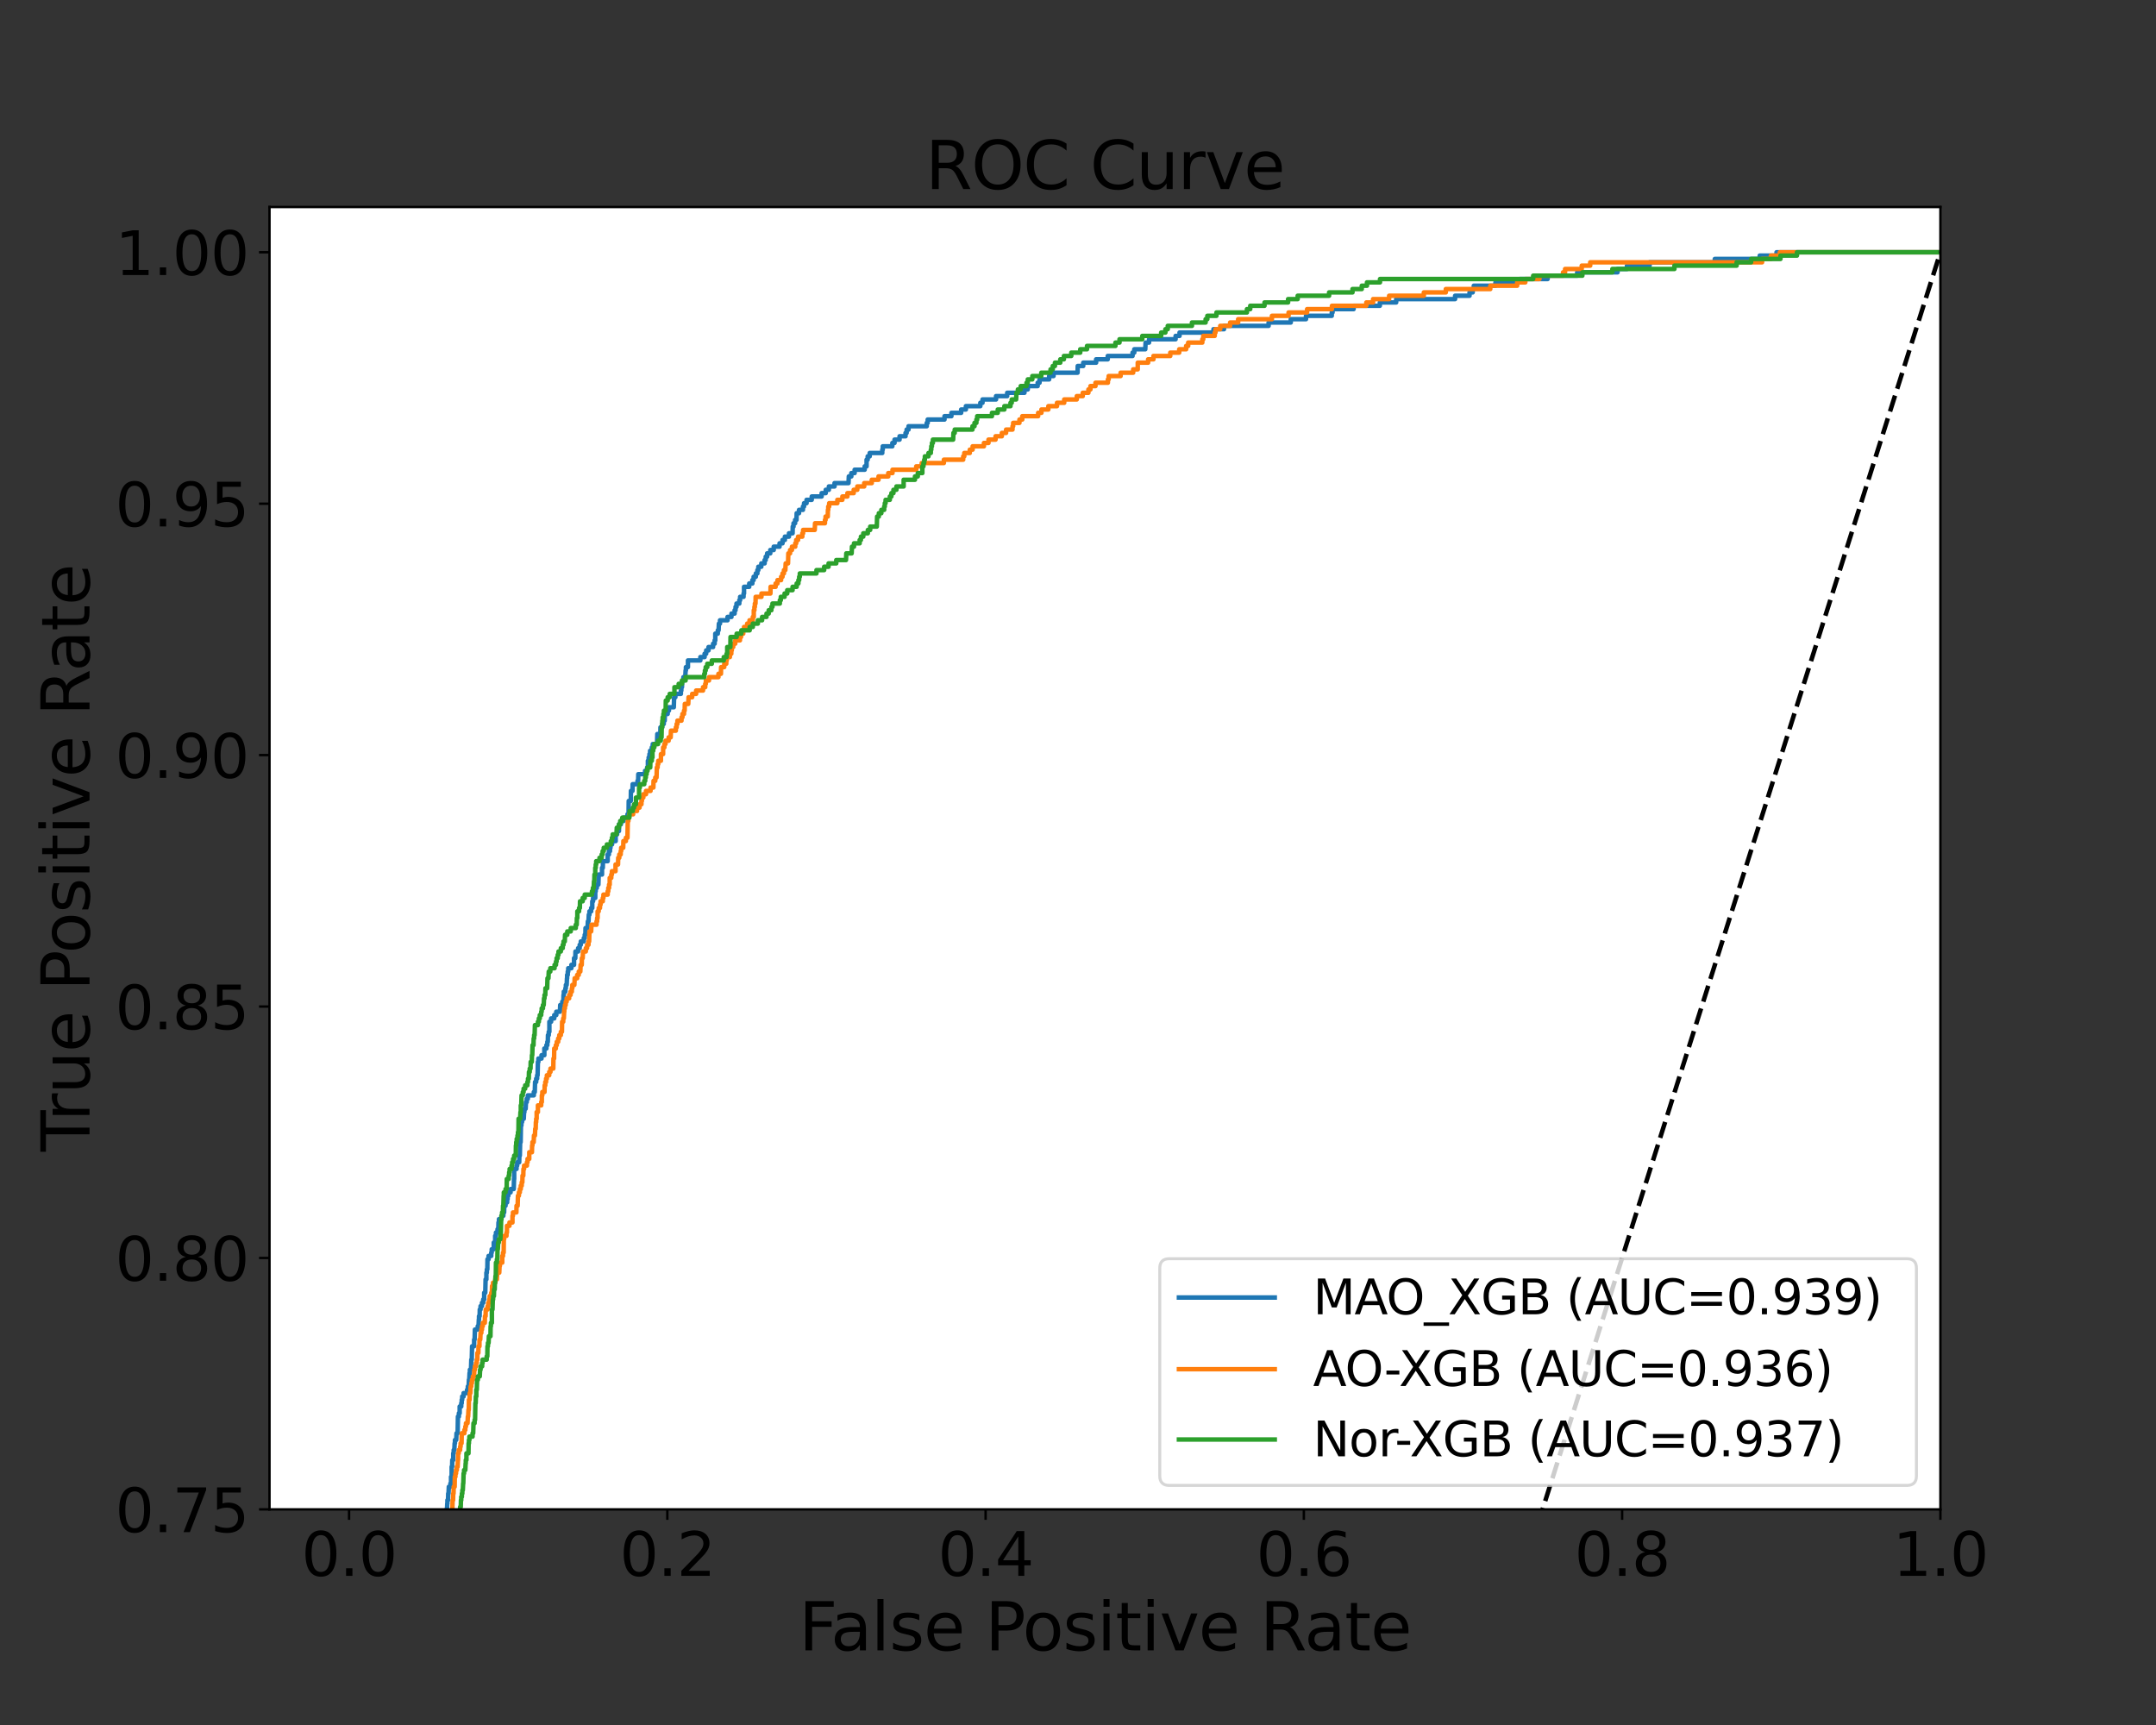 <?xml version="1.0" encoding="utf-8" standalone="no"?>
<!DOCTYPE svg PUBLIC "-//W3C//DTD SVG 1.1//EN"
  "http://www.w3.org/Graphics/SVG/1.1/DTD/svg11.dtd">
<svg xmlns:xlink="http://www.w3.org/1999/xlink" width="720pt" height="576pt" viewBox="0 0 720 576" xmlns="http://www.w3.org/2000/svg" version="1.1">
 <rect x="0" y="0" width="720" height="576" fill="#333333" stroke="none"/>
 <defs>
  <style type="text/css">*{stroke-linejoin: round; stroke-linecap: butt}</style>
 </defs>
 <g id="figure_1">
  <g id="patch_1">
   <path d="M 0 576 
L 720 576 
L 720 0 
L 0 0 
L 0 576 
z
" style="fill: none"/>
  </g>
  <g id="axes_1">
   <g id="patch_2">
    <path d="M 90 504 
L 648 504 
L 648 69.12 
L 90 69.12 
z
" style="fill: #ffffff"/>
   </g>
   <g id="matplotlib.axis_1">
    <g id="xtick_1">
     <g id="line2d_1">
      <defs>
       <path id="m7f62d35fd4" d="M 0 0 
L 0 3.5 
" style="stroke: #000000; stroke-width: 0.8"/>
      </defs>
      <g>
       <use xlink:href="#m7f62d35fd4" x="116.571" y="504" style="stroke: #000000; stroke-width: 0.8"/>
      </g>
     </g>
     <g id="text_1">
      <!-- 0.0 -->
      <g transform="translate(100.668 526.197)scale(0.2 -0.2)">
       <defs>
        <path id="DejaVuSans-30" d="M 2034 4250 
Q 1547 4250 1301 3770 
Q 1056 3291 1056 2328 
Q 1056 1369 1301 889 
Q 1547 409 2034 409 
Q 2525 409 2770 889 
Q 3016 1369 3016 2328 
Q 3016 3291 2770 3770 
Q 2525 4250 2034 4250 
z
M 2034 4750 
Q 2819 4750 3233 4129 
Q 3647 3509 3647 2328 
Q 3647 1150 3233 529 
Q 2819 -91 2034 -91 
Q 1250 -91 836 529 
Q 422 1150 422 2328 
Q 422 3509 836 4129 
Q 1250 4750 2034 4750 
z
" transform="scale(0.016)"/>
        <path id="DejaVuSans-2e" d="M 684 794 
L 1344 794 
L 1344 0 
L 684 0 
L 684 794 
z
" transform="scale(0.016)"/>
       </defs>
       <use xlink:href="#DejaVuSans-30"/>
       <use xlink:href="#DejaVuSans-2e" x="63.623"/>
       <use xlink:href="#DejaVuSans-30" x="95.41"/>
      </g>
     </g>
    </g>
    <g id="xtick_2">
     <g id="line2d_2">
      <g>
       <use xlink:href="#m7f62d35fd4" x="222.857" y="504" style="stroke: #000000; stroke-width: 0.8"/>
      </g>
     </g>
     <g id="text_2">
      <!-- 0.2 -->
      <g transform="translate(206.954 526.197)scale(0.2 -0.2)">
       <defs>
        <path id="DejaVuSans-32" d="M 1228 531 
L 3431 531 
L 3431 0 
L 469 0 
L 469 531 
Q 828 903 1448 1529 
Q 2069 2156 2228 2338 
Q 2531 2678 2651 2914 
Q 2772 3150 2772 3378 
Q 2772 3750 2511 3984 
Q 2250 4219 1831 4219 
Q 1534 4219 1204 4116 
Q 875 4013 500 3803 
L 500 4441 
Q 881 4594 1212 4672 
Q 1544 4750 1819 4750 
Q 2544 4750 2975 4387 
Q 3406 4025 3406 3419 
Q 3406 3131 3298 2873 
Q 3191 2616 2906 2266 
Q 2828 2175 2409 1742 
Q 1991 1309 1228 531 
z
" transform="scale(0.016)"/>
       </defs>
       <use xlink:href="#DejaVuSans-30"/>
       <use xlink:href="#DejaVuSans-2e" x="63.623"/>
       <use xlink:href="#DejaVuSans-32" x="95.41"/>
      </g>
     </g>
    </g>
    <g id="xtick_3">
     <g id="line2d_3">
      <g>
       <use xlink:href="#m7f62d35fd4" x="329.143" y="504" style="stroke: #000000; stroke-width: 0.8"/>
      </g>
     </g>
     <g id="text_3">
      <!-- 0.4 -->
      <g transform="translate(313.24 526.197)scale(0.2 -0.2)">
       <defs>
        <path id="DejaVuSans-34" d="M 2419 4116 
L 825 1625 
L 2419 1625 
L 2419 4116 
z
M 2253 4666 
L 3047 4666 
L 3047 1625 
L 3713 1625 
L 3713 1100 
L 3047 1100 
L 3047 0 
L 2419 0 
L 2419 1100 
L 313 1100 
L 313 1709 
L 2253 4666 
z
" transform="scale(0.016)"/>
       </defs>
       <use xlink:href="#DejaVuSans-30"/>
       <use xlink:href="#DejaVuSans-2e" x="63.623"/>
       <use xlink:href="#DejaVuSans-34" x="95.41"/>
      </g>
     </g>
    </g>
    <g id="xtick_4">
     <g id="line2d_4">
      <g>
       <use xlink:href="#m7f62d35fd4" x="435.429" y="504" style="stroke: #000000; stroke-width: 0.8"/>
      </g>
     </g>
     <g id="text_4">
      <!-- 0.6 -->
      <g transform="translate(419.525 526.197)scale(0.2 -0.2)">
       <defs>
        <path id="DejaVuSans-36" d="M 2113 2584 
Q 1688 2584 1439 2293 
Q 1191 2003 1191 1497 
Q 1191 994 1439 701 
Q 1688 409 2113 409 
Q 2538 409 2786 701 
Q 3034 994 3034 1497 
Q 3034 2003 2786 2293 
Q 2538 2584 2113 2584 
z
M 3366 4563 
L 3366 3988 
Q 3128 4100 2886 4159 
Q 2644 4219 2406 4219 
Q 1781 4219 1451 3797 
Q 1122 3375 1075 2522 
Q 1259 2794 1537 2939 
Q 1816 3084 2150 3084 
Q 2853 3084 3261 2657 
Q 3669 2231 3669 1497 
Q 3669 778 3244 343 
Q 2819 -91 2113 -91 
Q 1303 -91 875 529 
Q 447 1150 447 2328 
Q 447 3434 972 4092 
Q 1497 4750 2381 4750 
Q 2619 4750 2861 4703 
Q 3103 4656 3366 4563 
z
" transform="scale(0.016)"/>
       </defs>
       <use xlink:href="#DejaVuSans-30"/>
       <use xlink:href="#DejaVuSans-2e" x="63.623"/>
       <use xlink:href="#DejaVuSans-36" x="95.41"/>
      </g>
     </g>
    </g>
    <g id="xtick_5">
     <g id="line2d_5">
      <g>
       <use xlink:href="#m7f62d35fd4" x="541.714" y="504" style="stroke: #000000; stroke-width: 0.8"/>
      </g>
     </g>
     <g id="text_5">
      <!-- 0.8 -->
      <g transform="translate(525.811 526.197)scale(0.2 -0.2)">
       <defs>
        <path id="DejaVuSans-38" d="M 2034 2216 
Q 1584 2216 1326 1975 
Q 1069 1734 1069 1313 
Q 1069 891 1326 650 
Q 1584 409 2034 409 
Q 2484 409 2743 651 
Q 3003 894 3003 1313 
Q 3003 1734 2745 1975 
Q 2488 2216 2034 2216 
z
M 1403 2484 
Q 997 2584 770 2862 
Q 544 3141 544 3541 
Q 544 4100 942 4425 
Q 1341 4750 2034 4750 
Q 2731 4750 3128 4425 
Q 3525 4100 3525 3541 
Q 3525 3141 3298 2862 
Q 3072 2584 2669 2484 
Q 3125 2378 3379 2068 
Q 3634 1759 3634 1313 
Q 3634 634 3220 271 
Q 2806 -91 2034 -91 
Q 1263 -91 848 271 
Q 434 634 434 1313 
Q 434 1759 690 2068 
Q 947 2378 1403 2484 
z
M 1172 3481 
Q 1172 3119 1398 2916 
Q 1625 2713 2034 2713 
Q 2441 2713 2670 2916 
Q 2900 3119 2900 3481 
Q 2900 3844 2670 4047 
Q 2441 4250 2034 4250 
Q 1625 4250 1398 4047 
Q 1172 3844 1172 3481 
z
" transform="scale(0.016)"/>
       </defs>
       <use xlink:href="#DejaVuSans-30"/>
       <use xlink:href="#DejaVuSans-2e" x="63.623"/>
       <use xlink:href="#DejaVuSans-38" x="95.41"/>
      </g>
     </g>
    </g>
    <g id="xtick_6">
     <g id="line2d_6">
      <g>
       <use xlink:href="#m7f62d35fd4" x="648" y="504" style="stroke: #000000; stroke-width: 0.8"/>
      </g>
     </g>
     <g id="text_6">
      <!-- 1.0 -->
      <g transform="translate(632.097 526.197)scale(0.2 -0.2)">
       <defs>
        <path id="DejaVuSans-31" d="M 794 531 
L 1825 531 
L 1825 4091 
L 703 3866 
L 703 4441 
L 1819 4666 
L 2450 4666 
L 2450 531 
L 3481 531 
L 3481 0 
L 794 0 
L 794 531 
z
" transform="scale(0.016)"/>
       </defs>
       <use xlink:href="#DejaVuSans-31"/>
       <use xlink:href="#DejaVuSans-2e" x="63.623"/>
       <use xlink:href="#DejaVuSans-30" x="95.41"/>
      </g>
     </g>
    </g>
    <g id="text_7">
     <!-- False Positive Rate -->
     <g transform="translate(266.774 551.073)scale(0.22 -0.22)">
      <defs>
       <path id="DejaVuSans-46" d="M 628 4666 
L 3309 4666 
L 3309 4134 
L 1259 4134 
L 1259 2759 
L 3109 2759 
L 3109 2228 
L 1259 2228 
L 1259 0 
L 628 0 
L 628 4666 
z
" transform="scale(0.016)"/>
       <path id="DejaVuSans-61" d="M 2194 1759 
Q 1497 1759 1228 1600 
Q 959 1441 959 1056 
Q 959 750 1161 570 
Q 1363 391 1709 391 
Q 2188 391 2477 730 
Q 2766 1069 2766 1631 
L 2766 1759 
L 2194 1759 
z
M 3341 1997 
L 3341 0 
L 2766 0 
L 2766 531 
Q 2569 213 2275 61 
Q 1981 -91 1556 -91 
Q 1019 -91 701 211 
Q 384 513 384 1019 
Q 384 1609 779 1909 
Q 1175 2209 1959 2209 
L 2766 2209 
L 2766 2266 
Q 2766 2663 2505 2880 
Q 2244 3097 1772 3097 
Q 1472 3097 1187 3025 
Q 903 2953 641 2809 
L 641 3341 
Q 956 3463 1253 3523 
Q 1550 3584 1831 3584 
Q 2591 3584 2966 3190 
Q 3341 2797 3341 1997 
z
" transform="scale(0.016)"/>
       <path id="DejaVuSans-6c" d="M 603 4863 
L 1178 4863 
L 1178 0 
L 603 0 
L 603 4863 
z
" transform="scale(0.016)"/>
       <path id="DejaVuSans-73" d="M 2834 3397 
L 2834 2853 
Q 2591 2978 2328 3040 
Q 2066 3103 1784 3103 
Q 1356 3103 1142 2972 
Q 928 2841 928 2578 
Q 928 2378 1081 2264 
Q 1234 2150 1697 2047 
L 1894 2003 
Q 2506 1872 2764 1633 
Q 3022 1394 3022 966 
Q 3022 478 2636 193 
Q 2250 -91 1575 -91 
Q 1294 -91 989 -36 
Q 684 19 347 128 
L 347 722 
Q 666 556 975 473 
Q 1284 391 1588 391 
Q 1994 391 2212 530 
Q 2431 669 2431 922 
Q 2431 1156 2273 1281 
Q 2116 1406 1581 1522 
L 1381 1569 
Q 847 1681 609 1914 
Q 372 2147 372 2553 
Q 372 3047 722 3315 
Q 1072 3584 1716 3584 
Q 2034 3584 2315 3537 
Q 2597 3491 2834 3397 
z
" transform="scale(0.016)"/>
       <path id="DejaVuSans-65" d="M 3597 1894 
L 3597 1613 
L 953 1613 
Q 991 1019 1311 708 
Q 1631 397 2203 397 
Q 2534 397 2845 478 
Q 3156 559 3463 722 
L 3463 178 
Q 3153 47 2828 -22 
Q 2503 -91 2169 -91 
Q 1331 -91 842 396 
Q 353 884 353 1716 
Q 353 2575 817 3079 
Q 1281 3584 2069 3584 
Q 2775 3584 3186 3129 
Q 3597 2675 3597 1894 
z
M 3022 2063 
Q 3016 2534 2758 2815 
Q 2500 3097 2075 3097 
Q 1594 3097 1305 2825 
Q 1016 2553 972 2059 
L 3022 2063 
z
" transform="scale(0.016)"/>
       <path id="DejaVuSans-20" transform="scale(0.016)"/>
       <path id="DejaVuSans-50" d="M 1259 4147 
L 1259 2394 
L 2053 2394 
Q 2494 2394 2734 2622 
Q 2975 2850 2975 3272 
Q 2975 3691 2734 3919 
Q 2494 4147 2053 4147 
L 1259 4147 
z
M 628 4666 
L 2053 4666 
Q 2838 4666 3239 4311 
Q 3641 3956 3641 3272 
Q 3641 2581 3239 2228 
Q 2838 1875 2053 1875 
L 1259 1875 
L 1259 0 
L 628 0 
L 628 4666 
z
" transform="scale(0.016)"/>
       <path id="DejaVuSans-6f" d="M 1959 3097 
Q 1497 3097 1228 2736 
Q 959 2375 959 1747 
Q 959 1119 1226 758 
Q 1494 397 1959 397 
Q 2419 397 2687 759 
Q 2956 1122 2956 1747 
Q 2956 2369 2687 2733 
Q 2419 3097 1959 3097 
z
M 1959 3584 
Q 2709 3584 3137 3096 
Q 3566 2609 3566 1747 
Q 3566 888 3137 398 
Q 2709 -91 1959 -91 
Q 1206 -91 779 398 
Q 353 888 353 1747 
Q 353 2609 779 3096 
Q 1206 3584 1959 3584 
z
" transform="scale(0.016)"/>
       <path id="DejaVuSans-69" d="M 603 3500 
L 1178 3500 
L 1178 0 
L 603 0 
L 603 3500 
z
M 603 4863 
L 1178 4863 
L 1178 4134 
L 603 4134 
L 603 4863 
z
" transform="scale(0.016)"/>
       <path id="DejaVuSans-74" d="M 1172 4494 
L 1172 3500 
L 2356 3500 
L 2356 3053 
L 1172 3053 
L 1172 1153 
Q 1172 725 1289 603 
Q 1406 481 1766 481 
L 2356 481 
L 2356 0 
L 1766 0 
Q 1100 0 847 248 
Q 594 497 594 1153 
L 594 3053 
L 172 3053 
L 172 3500 
L 594 3500 
L 594 4494 
L 1172 4494 
z
" transform="scale(0.016)"/>
       <path id="DejaVuSans-76" d="M 191 3500 
L 800 3500 
L 1894 563 
L 2988 3500 
L 3597 3500 
L 2284 0 
L 1503 0 
L 191 3500 
z
" transform="scale(0.016)"/>
       <path id="DejaVuSans-52" d="M 2841 2188 
Q 3044 2119 3236 1894 
Q 3428 1669 3622 1275 
L 4263 0 
L 3584 0 
L 2988 1197 
Q 2756 1666 2539 1819 
Q 2322 1972 1947 1972 
L 1259 1972 
L 1259 0 
L 628 0 
L 628 4666 
L 2053 4666 
Q 2853 4666 3247 4331 
Q 3641 3997 3641 3322 
Q 3641 2881 3436 2590 
Q 3231 2300 2841 2188 
z
M 1259 4147 
L 1259 2491 
L 2053 2491 
Q 2509 2491 2742 2702 
Q 2975 2913 2975 3322 
Q 2975 3731 2742 3939 
Q 2509 4147 2053 4147 
L 1259 4147 
z
" transform="scale(0.016)"/>
      </defs>
      <use xlink:href="#DejaVuSans-46"/>
      <use xlink:href="#DejaVuSans-61" x="48.395"/>
      <use xlink:href="#DejaVuSans-6c" x="109.674"/>
      <use xlink:href="#DejaVuSans-73" x="137.457"/>
      <use xlink:href="#DejaVuSans-65" x="189.557"/>
      <use xlink:href="#DejaVuSans-20" x="251.08"/>
      <use xlink:href="#DejaVuSans-50" x="282.867"/>
      <use xlink:href="#DejaVuSans-6f" x="339.545"/>
      <use xlink:href="#DejaVuSans-73" x="400.727"/>
      <use xlink:href="#DejaVuSans-69" x="452.826"/>
      <use xlink:href="#DejaVuSans-74" x="480.609"/>
      <use xlink:href="#DejaVuSans-69" x="519.818"/>
      <use xlink:href="#DejaVuSans-76" x="547.602"/>
      <use xlink:href="#DejaVuSans-65" x="606.781"/>
      <use xlink:href="#DejaVuSans-20" x="668.305"/>
      <use xlink:href="#DejaVuSans-52" x="700.092"/>
      <use xlink:href="#DejaVuSans-61" x="767.324"/>
      <use xlink:href="#DejaVuSans-74" x="828.604"/>
      <use xlink:href="#DejaVuSans-65" x="867.812"/>
     </g>
    </g>
   </g>
   <g id="matplotlib.axis_2">
    <g id="ytick_1">
     <g id="line2d_7">
      <defs>
       <path id="mc4754f2cc5" d="M 0 0 
L -3.5 0 
" style="stroke: #000000; stroke-width: 0.8"/>
      </defs>
      <g>
       <use xlink:href="#mc4754f2cc5" x="90" y="504" style="stroke: #000000; stroke-width: 0.8"/>
      </g>
     </g>
     <g id="text_8">
      <!-- 0.75 -->
      <g transform="translate(38.469 511.598)scale(0.2 -0.2)">
       <defs>
        <path id="DejaVuSans-37" d="M 525 4666 
L 3525 4666 
L 3525 4397 
L 1831 0 
L 1172 0 
L 2766 4134 
L 525 4134 
L 525 4666 
z
" transform="scale(0.016)"/>
        <path id="DejaVuSans-35" d="M 691 4666 
L 3169 4666 
L 3169 4134 
L 1269 4134 
L 1269 2991 
Q 1406 3038 1543 3061 
Q 1681 3084 1819 3084 
Q 2600 3084 3056 2656 
Q 3513 2228 3513 1497 
Q 3513 744 3044 326 
Q 2575 -91 1722 -91 
Q 1428 -91 1123 -41 
Q 819 9 494 109 
L 494 744 
Q 775 591 1075 516 
Q 1375 441 1709 441 
Q 2250 441 2565 725 
Q 2881 1009 2881 1497 
Q 2881 1984 2565 2268 
Q 2250 2553 1709 2553 
Q 1456 2553 1204 2497 
Q 953 2441 691 2322 
L 691 4666 
z
" transform="scale(0.016)"/>
       </defs>
       <use xlink:href="#DejaVuSans-30"/>
       <use xlink:href="#DejaVuSans-2e" x="63.623"/>
       <use xlink:href="#DejaVuSans-37" x="95.41"/>
       <use xlink:href="#DejaVuSans-35" x="159.033"/>
      </g>
     </g>
    </g>
    <g id="ytick_2">
     <g id="line2d_8">
      <g>
       <use xlink:href="#mc4754f2cc5" x="90" y="420.046" style="stroke: #000000; stroke-width: 0.8"/>
      </g>
     </g>
     <g id="text_9">
      <!-- 0.80 -->
      <g transform="translate(38.469 427.645)scale(0.2 -0.2)">
       <use xlink:href="#DejaVuSans-30"/>
       <use xlink:href="#DejaVuSans-2e" x="63.623"/>
       <use xlink:href="#DejaVuSans-38" x="95.41"/>
       <use xlink:href="#DejaVuSans-30" x="159.033"/>
      </g>
     </g>
    </g>
    <g id="ytick_3">
     <g id="line2d_9">
      <g>
       <use xlink:href="#mc4754f2cc5" x="90" y="336.093" style="stroke: #000000; stroke-width: 0.8"/>
      </g>
     </g>
     <g id="text_10">
      <!-- 0.85 -->
      <g transform="translate(38.469 343.691)scale(0.2 -0.2)">
       <use xlink:href="#DejaVuSans-30"/>
       <use xlink:href="#DejaVuSans-2e" x="63.623"/>
       <use xlink:href="#DejaVuSans-38" x="95.41"/>
       <use xlink:href="#DejaVuSans-35" x="159.033"/>
      </g>
     </g>
    </g>
    <g id="ytick_4">
     <g id="line2d_10">
      <g>
       <use xlink:href="#mc4754f2cc5" x="90" y="252.139" style="stroke: #000000; stroke-width: 0.8"/>
      </g>
     </g>
     <g id="text_11">
      <!-- 0.90 -->
      <g transform="translate(38.469 259.737)scale(0.2 -0.2)">
       <defs>
        <path id="DejaVuSans-39" d="M 703 97 
L 703 672 
Q 941 559 1184 500 
Q 1428 441 1663 441 
Q 2288 441 2617 861 
Q 2947 1281 2994 2138 
Q 2813 1869 2534 1725 
Q 2256 1581 1919 1581 
Q 1219 1581 811 2004 
Q 403 2428 403 3163 
Q 403 3881 828 4315 
Q 1253 4750 1959 4750 
Q 2769 4750 3195 4129 
Q 3622 3509 3622 2328 
Q 3622 1225 3098 567 
Q 2575 -91 1691 -91 
Q 1453 -91 1209 -44 
Q 966 3 703 97 
z
M 1959 2075 
Q 2384 2075 2632 2365 
Q 2881 2656 2881 3163 
Q 2881 3666 2632 3958 
Q 2384 4250 1959 4250 
Q 1534 4250 1286 3958 
Q 1038 3666 1038 3163 
Q 1038 2656 1286 2365 
Q 1534 2075 1959 2075 
z
" transform="scale(0.016)"/>
       </defs>
       <use xlink:href="#DejaVuSans-30"/>
       <use xlink:href="#DejaVuSans-2e" x="63.623"/>
       <use xlink:href="#DejaVuSans-39" x="95.41"/>
       <use xlink:href="#DejaVuSans-30" x="159.033"/>
      </g>
     </g>
    </g>
    <g id="ytick_5">
     <g id="line2d_11">
      <g>
       <use xlink:href="#mc4754f2cc5" x="90" y="168.185" style="stroke: #000000; stroke-width: 0.8"/>
      </g>
     </g>
     <g id="text_12">
      <!-- 0.95 -->
      <g transform="translate(38.469 175.784)scale(0.2 -0.2)">
       <use xlink:href="#DejaVuSans-30"/>
       <use xlink:href="#DejaVuSans-2e" x="63.623"/>
       <use xlink:href="#DejaVuSans-39" x="95.41"/>
       <use xlink:href="#DejaVuSans-35" x="159.033"/>
      </g>
     </g>
    </g>
    <g id="ytick_6">
     <g id="line2d_12">
      <g>
       <use xlink:href="#mc4754f2cc5" x="90" y="84.232" style="stroke: #000000; stroke-width: 0.8"/>
      </g>
     </g>
     <g id="text_13">
      <!-- 1.00 -->
      <g transform="translate(38.469 91.83)scale(0.2 -0.2)">
       <use xlink:href="#DejaVuSans-31"/>
       <use xlink:href="#DejaVuSans-2e" x="63.623"/>
       <use xlink:href="#DejaVuSans-30" x="95.41"/>
       <use xlink:href="#DejaVuSans-30" x="159.033"/>
      </g>
     </g>
    </g>
    <g id="text_14">
     <!-- True Positive Rate -->
     <g transform="translate(29.893 384.525)rotate(-90)scale(0.22 -0.22)">
      <defs>
       <path id="DejaVuSans-54" d="M -19 4666 
L 3928 4666 
L 3928 4134 
L 2272 4134 
L 2272 0 
L 1638 0 
L 1638 4134 
L -19 4134 
L -19 4666 
z
" transform="scale(0.016)"/>
       <path id="DejaVuSans-72" d="M 2631 2963 
Q 2534 3019 2420 3045 
Q 2306 3072 2169 3072 
Q 1681 3072 1420 2755 
Q 1159 2438 1159 1844 
L 1159 0 
L 581 0 
L 581 3500 
L 1159 3500 
L 1159 2956 
Q 1341 3275 1631 3429 
Q 1922 3584 2338 3584 
Q 2397 3584 2469 3576 
Q 2541 3569 2628 3553 
L 2631 2963 
z
" transform="scale(0.016)"/>
       <path id="DejaVuSans-75" d="M 544 1381 
L 544 3500 
L 1119 3500 
L 1119 1403 
Q 1119 906 1312 657 
Q 1506 409 1894 409 
Q 2359 409 2629 706 
Q 2900 1003 2900 1516 
L 2900 3500 
L 3475 3500 
L 3475 0 
L 2900 0 
L 2900 538 
Q 2691 219 2414 64 
Q 2138 -91 1772 -91 
Q 1169 -91 856 284 
Q 544 659 544 1381 
z
M 1991 3584 
L 1991 3584 
z
" transform="scale(0.016)"/>
      </defs>
      <use xlink:href="#DejaVuSans-54"/>
      <use xlink:href="#DejaVuSans-72" x="46.334"/>
      <use xlink:href="#DejaVuSans-75" x="87.447"/>
      <use xlink:href="#DejaVuSans-65" x="150.826"/>
      <use xlink:href="#DejaVuSans-20" x="212.35"/>
      <use xlink:href="#DejaVuSans-50" x="244.137"/>
      <use xlink:href="#DejaVuSans-6f" x="300.814"/>
      <use xlink:href="#DejaVuSans-73" x="361.996"/>
      <use xlink:href="#DejaVuSans-69" x="414.096"/>
      <use xlink:href="#DejaVuSans-74" x="441.879"/>
      <use xlink:href="#DejaVuSans-69" x="481.088"/>
      <use xlink:href="#DejaVuSans-76" x="508.871"/>
      <use xlink:href="#DejaVuSans-65" x="568.051"/>
      <use xlink:href="#DejaVuSans-20" x="629.574"/>
      <use xlink:href="#DejaVuSans-52" x="661.361"/>
      <use xlink:href="#DejaVuSans-61" x="728.594"/>
      <use xlink:href="#DejaVuSans-74" x="789.873"/>
      <use xlink:href="#DejaVuSans-65" x="829.082"/>
     </g>
    </g>
   </g>
   <g id="line2d_13">
    <path d="M 139.289 577 
L 139.289 576.894 
L 139.447 576.894 
L 139.499 574.66 
L 139.604 574.66 
L 139.656 572.425 
L 139.814 572.425 
L 139.814 570.191 
L 139.971 570.191 
L 140.076 566.84 
L 140.129 566.84 
L 140.129 564.605 
L 140.706 564.605 
L 140.706 563.488 
L 140.863 563.488 
L 140.968 557.902 
L 141.178 557.902 
L 141.283 554.551 
L 141.335 554.551 
L 141.335 553.434 
L 141.913 553.434 
L 141.913 552.317 
L 142.175 552.317 
L 142.28 550.082 
L 142.385 550.082 
L 142.437 545.614 
L 143.434 545.614 
L 143.487 542.262 
L 143.591 542.262 
L 143.591 541.145 
L 143.906 541.145 
L 143.906 537.794 
L 144.378 537.794 
L 144.378 536.677 
L 144.588 536.677 
L 144.588 535.559 
L 144.956 535.559 
L 145.008 532.208 
L 145.113 532.208 
L 145.113 529.974 
L 146.005 529.974 
L 146.11 526.622 
L 146.162 526.622 
L 146.267 523.271 
L 146.32 523.271 
L 146.32 522.154 
L 146.687 522.154 
L 146.792 517.685 
L 146.897 517.685 
L 146.897 515.451 
L 147.317 515.451 
L 147.421 513.216 
L 147.631 513.216 
L 147.631 512.099 
L 147.894 512.099 
L 147.894 507.631 
L 148.681 507.631 
L 148.786 504.279 
L 149.258 504.279 
L 149.363 502.045 
L 149.415 502.045 
L 149.415 500.928 
L 149.625 500.928 
L 149.678 498.694 
L 149.782 498.694 
L 149.887 496.459 
L 150.412 496.459 
L 150.412 495.342 
L 150.622 495.342 
L 150.622 493.108 
L 150.832 493.108 
L 150.832 489.756 
L 150.989 489.756 
L 151.042 487.522 
L 151.356 487.522 
L 151.356 485.288 
L 151.514 485.288 
L 151.514 484.171 
L 151.724 484.171 
L 151.829 481.936 
L 151.934 481.936 
L 151.934 480.819 
L 152.353 480.819 
L 152.458 478.585 
L 152.825 478.585 
L 152.93 472.999 
L 153.245 472.999 
L 153.245 471.882 
L 153.508 471.882 
L 153.508 469.648 
L 154.032 469.648 
L 154.032 468.531 
L 154.19 468.531 
L 154.19 467.413 
L 154.347 467.413 
L 154.347 466.296 
L 154.819 466.296 
L 154.819 465.179 
L 155.973 465.179 
L 155.973 464.062 
L 156.236 464.062 
L 156.236 462.945 
L 156.498 462.945 
L 156.603 460.711 
L 156.708 460.711 
L 156.813 458.476 
L 156.918 458.476 
L 156.918 457.359 
L 157.285 457.359 
L 157.39 454.008 
L 157.547 454.008 
L 157.652 449.539 
L 158.334 449.539 
L 158.334 447.305 
L 158.492 447.305 
L 158.597 443.953 
L 159.541 443.953 
L 159.541 442.836 
L 159.803 442.836 
L 159.908 440.602 
L 159.961 440.602 
L 159.961 439.485 
L 160.171 439.485 
L 160.223 437.25 
L 160.486 437.25 
L 160.486 436.133 
L 160.958 436.133 
L 160.958 435.016 
L 161.377 435.016 
L 161.377 433.899 
L 161.692 433.899 
L 161.692 431.665 
L 162.059 431.665 
L 162.164 427.196 
L 162.427 427.196 
L 162.427 424.962 
L 162.584 424.962 
L 162.584 423.845 
L 162.742 423.845 
L 162.794 420.493 
L 163.161 420.493 
L 163.161 419.376 
L 164.053 419.376 
L 164.053 418.259 
L 164.211 418.259 
L 164.211 417.142 
L 164.893 417.142 
L 164.893 414.907 
L 165.365 414.907 
L 165.365 412.673 
L 165.627 412.673 
L 165.627 411.556 
L 166.152 411.556 
L 166.152 410.439 
L 166.414 410.439 
L 166.467 408.205 
L 166.624 408.205 
L 166.624 407.087 
L 167.463 407.087 
L 167.463 405.97 
L 168.093 405.97 
L 168.093 404.853 
L 168.355 404.853 
L 168.408 402.619 
L 168.828 402.619 
L 168.828 401.502 
L 169.352 401.502 
L 169.352 400.385 
L 169.51 400.385 
L 169.51 399.267 
L 169.772 399.267 
L 169.772 398.15 
L 170.507 398.15 
L 170.507 397.033 
L 171.556 397.033 
L 171.661 393.682 
L 171.713 393.682 
L 171.713 390.33 
L 172.5 390.33 
L 172.5 389.213 
L 172.71 389.213 
L 172.71 388.096 
L 173.392 388.096 
L 173.445 385.862 
L 173.602 385.862 
L 173.707 381.393 
L 173.864 381.393 
L 173.969 375.807 
L 174.127 375.807 
L 174.127 374.69 
L 174.337 374.69 
L 174.337 373.573 
L 174.914 373.573 
L 175.019 371.339 
L 175.124 371.339 
L 175.124 370.222 
L 175.543 370.222 
L 175.648 367.987 
L 175.911 367.987 
L 175.911 366.87 
L 176.278 366.87 
L 176.278 365.753 
L 178.271 365.753 
L 178.271 364.636 
L 178.586 364.636 
L 178.691 361.284 
L 179.058 361.284 
L 179.058 360.167 
L 179.373 360.167 
L 179.373 359.05 
L 179.531 359.05 
L 179.636 354.581 
L 179.793 354.581 
L 179.793 353.464 
L 180.842 353.464 
L 180.842 352.347 
L 181.787 352.347 
L 181.787 350.113 
L 182.469 350.113 
L 182.469 348.996 
L 182.784 348.996 
L 182.784 347.879 
L 182.941 347.879 
L 182.993 345.644 
L 183.256 345.644 
L 183.256 344.527 
L 183.466 344.527 
L 183.466 341.176 
L 184.043 341.176 
L 184.043 340.059 
L 185.092 340.059 
L 185.092 338.941 
L 185.774 338.941 
L 185.774 337.824 
L 186.981 337.824 
L 187.086 335.59 
L 187.768 335.59 
L 187.768 334.473 
L 188.135 334.473 
L 188.188 332.239 
L 188.293 332.239 
L 188.293 331.121 
L 188.817 331.121 
L 188.817 330.004 
L 188.975 330.004 
L 188.975 328.887 
L 189.237 328.887 
L 189.342 326.653 
L 189.394 326.653 
L 189.394 325.536 
L 189.604 325.536 
L 189.604 324.418 
L 189.762 324.418 
L 189.762 323.301 
L 190.811 323.301 
L 190.811 322.184 
L 191.703 322.184 
L 191.703 319.95 
L 192.123 319.95 
L 192.175 317.716 
L 193.067 317.716 
L 193.067 316.598 
L 193.592 316.598 
L 193.592 315.481 
L 193.959 315.481 
L 193.959 314.364 
L 194.956 314.364 
L 194.956 313.247 
L 195.27 313.247 
L 195.27 312.13 
L 195.48 312.13 
L 195.533 309.896 
L 196.215 309.896 
L 196.32 307.661 
L 196.53 307.661 
L 196.635 305.427 
L 196.844 305.427 
L 196.844 304.31 
L 197.422 304.31 
L 197.422 303.193 
L 197.789 303.193 
L 197.789 300.958 
L 198.051 300.958 
L 198.051 299.841 
L 198.786 299.841 
L 198.786 297.607 
L 198.943 297.607 
L 198.943 296.49 
L 199.31 296.49 
L 199.31 295.373 
L 199.835 295.373 
L 199.94 292.021 
L 201.042 292.021 
L 201.042 289.787 
L 201.304 289.787 
L 201.357 287.553 
L 202.931 287.553 
L 202.931 285.318 
L 203.35 285.318 
L 203.35 284.201 
L 203.718 284.201 
L 203.718 283.084 
L 203.875 283.084 
L 203.875 281.967 
L 204.4 281.967 
L 204.4 280.85 
L 205.606 280.85 
L 205.606 278.615 
L 206.079 278.615 
L 206.079 277.498 
L 206.708 277.498 
L 206.708 275.264 
L 207.338 275.264 
L 207.338 274.147 
L 208.23 274.147 
L 208.23 273.03 
L 209.541 273.03 
L 209.541 271.913 
L 209.909 271.913 
L 209.961 267.444 
L 210.643 267.444 
L 210.696 264.092 
L 211.22 264.092 
L 211.273 261.858 
L 212.899 261.858 
L 212.899 260.741 
L 213.109 260.741 
L 213.161 258.507 
L 215.417 258.507 
L 215.417 257.39 
L 216.1 257.39 
L 216.1 256.272 
L 216.362 256.272 
L 216.362 254.038 
L 216.624 254.038 
L 216.624 252.921 
L 216.887 252.921 
L 216.887 251.804 
L 217.096 251.804 
L 217.096 250.687 
L 217.673 250.687 
L 217.673 249.57 
L 217.988 249.57 
L 217.988 248.452 
L 219.405 248.452 
L 219.51 245.101 
L 220.507 245.101 
L 220.559 242.867 
L 221.136 242.867 
L 221.136 241.75 
L 221.661 241.75 
L 221.661 240.632 
L 221.976 240.632 
L 222.028 238.398 
L 222.973 238.398 
L 222.973 237.281 
L 223.392 237.281 
L 223.392 236.164 
L 225.019 236.164 
L 225.124 232.812 
L 225.543 232.812 
L 225.543 231.695 
L 227.38 231.695 
L 227.38 230.578 
L 227.537 230.578 
L 227.537 229.461 
L 227.747 229.461 
L 227.852 227.227 
L 228.219 227.227 
L 228.219 226.109 
L 228.849 226.109 
L 228.954 223.875 
L 229.059 223.875 
L 229.059 222.758 
L 229.741 222.758 
L 229.741 220.524 
L 233.886 220.524 
L 233.886 219.407 
L 235.302 219.407 
L 235.302 218.289 
L 235.827 218.289 
L 235.827 217.172 
L 236.614 217.172 
L 236.614 216.055 
L 238.135 216.055 
L 238.135 214.938 
L 238.66 214.938 
L 238.66 213.821 
L 238.87 213.821 
L 238.87 211.587 
L 239.709 211.587 
L 239.709 210.469 
L 239.972 210.469 
L 240.076 208.235 
L 240.444 208.235 
L 240.444 207.118 
L 242.962 207.118 
L 242.962 206.001 
L 244.274 206.001 
L 244.274 204.884 
L 245.323 204.884 
L 245.323 203.766 
L 245.638 203.766 
L 245.638 202.649 
L 245.953 202.649 
L 245.953 201.532 
L 246.897 201.532 
L 246.897 200.415 
L 247.159 200.415 
L 247.159 199.298 
L 248.314 199.298 
L 248.314 198.181 
L 248.471 198.181 
L 248.471 195.946 
L 250.202 195.946 
L 250.202 194.829 
L 251.252 194.829 
L 251.252 193.712 
L 251.671 193.712 
L 251.671 192.595 
L 252.406 192.595 
L 252.406 191.478 
L 252.931 191.478 
L 252.931 190.361 
L 253.245 190.361 
L 253.245 189.244 
L 254.242 189.244 
L 254.242 188.126 
L 255.344 188.126 
L 255.344 187.009 
L 255.711 187.009 
L 255.711 185.892 
L 256.184 185.892 
L 256.184 184.775 
L 257.233 184.775 
L 257.233 183.658 
L 258.387 183.658 
L 258.387 182.541 
L 260.328 182.541 
L 260.328 181.424 
L 261.325 181.424 
L 261.325 180.306 
L 262.112 180.306 
L 262.112 179.189 
L 263.476 179.189 
L 263.476 178.072 
L 264.683 178.072 
L 264.736 175.838 
L 264.998 175.838 
L 264.998 174.721 
L 265.523 174.721 
L 265.523 173.603 
L 265.995 173.603 
L 266.047 171.369 
L 266.834 171.369 
L 266.834 170.252 
L 268.146 170.252 
L 268.146 169.135 
L 268.513 169.135 
L 268.513 168.018 
L 269.353 168.018 
L 269.353 166.901 
L 271.084 166.901 
L 271.084 165.783 
L 274.389 165.783 
L 274.389 164.666 
L 275.753 164.666 
L 275.753 163.549 
L 276.803 163.549 
L 276.803 162.432 
L 278.692 162.432 
L 278.692 161.315 
L 283.361 161.315 
L 283.466 159.081 
L 284.305 159.081 
L 284.305 157.963 
L 285.407 157.963 
L 285.407 156.846 
L 288.765 156.846 
L 288.765 155.729 
L 289.395 155.729 
L 289.395 153.495 
L 289.762 153.495 
L 289.762 152.378 
L 290.444 152.378 
L 290.444 151.261 
L 294.641 151.261 
L 294.641 150.143 
L 294.799 150.143 
L 294.799 149.026 
L 297.999 149.026 
L 297.999 147.909 
L 298.734 147.909 
L 298.734 146.792 
L 300.412 146.792 
L 300.412 145.675 
L 302.406 145.675 
L 302.406 144.558 
L 302.773 144.558 
L 302.773 143.441 
L 303.403 143.441 
L 303.403 142.323 
L 309.489 142.323 
L 309.489 141.206 
L 309.804 141.206 
L 309.804 140.089 
L 315.418 140.089 
L 315.418 138.972 
L 317.726 138.972 
L 317.726 137.855 
L 320.979 137.855 
L 320.979 136.738 
L 322.553 136.738 
L 322.553 135.62 
L 327.38 135.62 
L 327.38 134.503 
L 328.115 134.503 
L 328.115 133.386 
L 332.627 133.386 
L 332.627 132.269 
L 336.352 132.269 
L 336.352 131.152 
L 342.123 131.152 
L 342.123 130.035 
L 343.225 130.035 
L 343.225 128.918 
L 346.53 128.918 
L 346.53 127.8 
L 347.16 127.8 
L 347.16 126.683 
L 350.36 126.683 
L 350.36 125.566 
L 351.829 125.566 
L 351.829 124.449 
L 359.856 124.449 
L 359.909 122.215 
L 361.745 122.215 
L 361.745 121.098 
L 366.047 121.098 
L 366.047 119.98 
L 369.93 119.98 
L 369.93 118.863 
L 378.22 118.863 
L 378.22 117.746 
L 378.797 117.746 
L 378.797 116.629 
L 382.469 116.629 
L 382.574 114.395 
L 383.729 114.395 
L 383.729 113.278 
L 392.595 113.278 
L 392.595 112.16 
L 393.907 112.16 
L 393.907 111.043 
L 405.24 111.043 
L 405.24 109.926 
L 408.755 109.926 
L 408.755 108.809 
L 423.655 108.809 
L 423.655 107.692 
L 431.053 107.692 
L 431.053 106.575 
L 436.142 106.575 
L 436.142 105.457 
L 444.747 105.457 
L 444.747 104.34 
L 445.009 104.34 
L 445.009 103.223 
L 452.039 103.223 
L 452.039 102.106 
L 460.801 102.106 
L 460.801 100.989 
L 466.258 100.989 
L 466.258 99.872 
L 485.932 99.872 
L 485.932 98.755 
L 490.759 98.755 
L 490.759 97.637 
L 491.809 97.637 
L 491.809 96.52 
L 492.176 96.52 
L 492.176 95.403 
L 499.416 95.403 
L 499.416 94.286 
L 507.496 94.286 
L 507.496 93.169 
L 516.835 93.169 
L 516.835 92.052 
L 526.699 92.052 
L 526.699 90.935 
L 540.182 90.935 
L 540.182 89.817 
L 543.33 89.817 
L 543.33 88.7 
L 550.885 88.7 
L 550.885 87.583 
L 572.659 87.583 
L 572.659 86.466 
L 587.664 86.466 
L 587.664 85.349 
L 593.278 85.349 
L 593.278 84.232 
L 648 84.232 
L 648 84.232 
" clip-path="url(#p637b731b83)" style="fill: none; stroke: #1f77b4; stroke-width: 1.5; stroke-linecap: square"/>
   </g>
   <g id="line2d_14">
    <path d="M 142.595 577 
L 142.595 575.777 
L 142.752 575.777 
L 142.752 574.66 
L 142.909 574.66 
L 142.909 573.542 
L 143.224 573.542 
L 143.224 572.425 
L 143.434 572.425 
L 143.487 567.957 
L 143.591 567.957 
L 143.591 565.722 
L 143.854 565.722 
L 143.906 562.371 
L 144.011 562.371 
L 144.011 561.254 
L 144.221 561.254 
L 144.274 559.02 
L 144.378 559.02 
L 144.378 556.785 
L 144.641 556.785 
L 144.641 555.668 
L 144.798 555.668 
L 144.903 553.434 
L 145.165 553.434 
L 145.165 551.2 
L 145.375 551.2 
L 145.375 548.965 
L 145.533 548.965 
L 145.533 547.848 
L 145.743 547.848 
L 145.743 546.731 
L 145.9 546.731 
L 145.9 545.614 
L 146.215 545.614 
L 146.32 541.145 
L 146.477 541.145 
L 146.477 540.028 
L 146.897 540.028 
L 147.002 535.559 
L 147.054 535.559 
L 147.107 533.325 
L 147.264 533.325 
L 147.369 528.857 
L 147.421 528.857 
L 147.421 527.739 
L 147.894 527.739 
L 147.946 524.388 
L 148.104 524.388 
L 148.104 522.154 
L 148.313 522.154 
L 148.313 521.037 
L 148.681 521.037 
L 148.786 518.802 
L 149.153 518.802 
L 149.153 517.685 
L 149.573 517.685 
L 149.678 514.334 
L 149.835 514.334 
L 149.835 512.099 
L 149.992 512.099 
L 149.992 510.982 
L 150.15 510.982 
L 150.202 508.748 
L 150.464 508.748 
L 150.464 507.631 
L 150.779 507.631 
L 150.832 505.396 
L 151.042 505.396 
L 151.147 500.928 
L 151.304 500.928 
L 151.356 498.694 
L 151.461 498.694 
L 151.514 496.459 
L 151.829 496.459 
L 151.881 493.108 
L 152.091 493.108 
L 152.091 491.991 
L 152.301 491.991 
L 152.301 490.874 
L 152.563 490.874 
L 152.563 489.756 
L 152.825 489.756 
L 152.93 487.522 
L 152.983 487.522 
L 152.983 485.288 
L 153.193 485.288 
L 153.193 484.171 
L 153.665 484.171 
L 153.665 483.053 
L 153.822 483.053 
L 153.822 481.936 
L 154.137 481.936 
L 154.19 478.585 
L 155.082 478.585 
L 155.082 477.468 
L 155.396 477.468 
L 155.396 476.351 
L 155.606 476.351 
L 155.606 475.233 
L 156.131 475.233 
L 156.236 472.999 
L 156.341 472.999 
L 156.446 470.765 
L 156.551 470.765 
L 156.603 467.413 
L 156.813 467.413 
L 156.865 465.179 
L 157.075 465.179 
L 157.18 462.945 
L 157.39 462.945 
L 157.39 461.828 
L 157.6 461.828 
L 157.6 460.711 
L 157.915 460.711 
L 157.915 459.593 
L 158.334 459.593 
L 158.387 457.359 
L 158.597 457.359 
L 158.597 456.242 
L 158.964 456.242 
L 158.964 455.125 
L 159.226 455.125 
L 159.226 454.008 
L 159.436 454.008 
L 159.436 451.773 
L 159.751 451.773 
L 159.803 449.539 
L 160.118 449.539 
L 160.118 447.305 
L 160.381 447.305 
L 160.486 445.07 
L 160.748 445.07 
L 160.748 443.953 
L 160.958 443.953 
L 160.958 442.836 
L 161.22 442.836 
L 161.22 441.719 
L 161.902 441.719 
L 161.955 439.485 
L 162.164 439.485 
L 162.217 437.25 
L 162.846 437.25 
L 162.846 436.133 
L 163.056 436.133 
L 163.056 435.016 
L 163.371 435.016 
L 163.371 433.899 
L 163.529 433.899 
L 163.529 432.782 
L 164.053 432.782 
L 164.053 431.665 
L 164.263 431.665 
L 164.316 429.43 
L 164.63 429.43 
L 164.63 428.313 
L 165.417 428.313 
L 165.417 427.196 
L 165.942 427.196 
L 166.047 424.962 
L 166.729 424.962 
L 166.834 422.727 
L 166.939 422.727 
L 166.939 421.61 
L 167.726 421.61 
L 167.726 419.376 
L 167.988 419.376 
L 167.988 418.259 
L 168.198 418.259 
L 168.25 413.79 
L 168.355 413.79 
L 168.355 412.673 
L 169.142 412.673 
L 169.142 411.556 
L 169.3 411.556 
L 169.3 409.322 
L 170.139 409.322 
L 170.139 408.205 
L 171.136 408.205 
L 171.136 405.97 
L 171.294 405.97 
L 171.294 404.853 
L 172.448 404.853 
L 172.5 402.619 
L 172.867 402.619 
L 172.972 399.267 
L 173.287 399.267 
L 173.287 398.15 
L 173.602 398.15 
L 173.602 397.033 
L 173.917 397.033 
L 173.917 395.916 
L 174.232 395.916 
L 174.232 394.799 
L 174.441 394.799 
L 174.494 392.564 
L 174.756 392.564 
L 174.809 390.33 
L 175.019 390.33 
L 175.019 389.213 
L 175.963 389.213 
L 175.963 388.096 
L 176.173 388.096 
L 176.173 386.979 
L 176.75 386.979 
L 176.75 384.744 
L 177.642 384.744 
L 177.694 382.51 
L 177.799 382.51 
L 177.799 381.393 
L 178.219 381.393 
L 178.324 379.159 
L 178.639 379.159 
L 178.744 376.924 
L 178.901 376.924 
L 178.954 374.69 
L 179.058 374.69 
L 179.058 373.573 
L 179.216 373.573 
L 179.216 371.339 
L 179.636 371.339 
L 179.636 369.104 
L 180.737 369.104 
L 180.737 367.987 
L 180.947 367.987 
L 180.947 365.753 
L 181.105 365.753 
L 181.105 364.636 
L 181.839 364.636 
L 181.892 362.401 
L 182.102 362.401 
L 182.102 361.284 
L 182.364 361.284 
L 182.364 360.167 
L 182.626 360.167 
L 182.626 359.05 
L 183.413 359.05 
L 183.413 357.933 
L 183.833 357.933 
L 183.833 356.816 
L 184.777 356.816 
L 184.83 353.464 
L 185.04 353.464 
L 185.092 350.113 
L 185.617 350.113 
L 185.617 348.996 
L 185.932 348.996 
L 185.932 347.879 
L 186.404 347.879 
L 186.404 346.761 
L 186.771 346.761 
L 186.771 345.644 
L 187.296 345.644 
L 187.296 344.527 
L 187.663 344.527 
L 187.715 341.176 
L 188.083 341.176 
L 188.083 340.059 
L 188.293 340.059 
L 188.397 337.824 
L 188.45 337.824 
L 188.45 336.707 
L 188.66 336.707 
L 188.66 335.59 
L 188.922 335.59 
L 188.922 334.473 
L 189.237 334.473 
L 189.237 333.356 
L 190.076 333.356 
L 190.076 332.239 
L 190.549 332.239 
L 190.549 331.121 
L 190.968 331.121 
L 190.968 330.004 
L 191.126 330.004 
L 191.126 328.887 
L 191.808 328.887 
L 191.913 326.653 
L 192.752 326.653 
L 192.752 325.536 
L 193.277 325.536 
L 193.277 324.418 
L 193.801 324.418 
L 193.906 322.184 
L 194.274 322.184 
L 194.326 319.95 
L 194.588 319.95 
L 194.693 317.716 
L 195.638 317.716 
L 195.638 316.598 
L 196.057 316.598 
L 196.057 315.481 
L 196.53 315.481 
L 196.53 314.364 
L 196.74 314.364 
L 196.844 311.013 
L 197.422 311.013 
L 197.527 308.778 
L 199.205 308.778 
L 199.205 307.661 
L 199.415 307.661 
L 199.415 306.544 
L 199.573 306.544 
L 199.573 304.31 
L 199.94 304.31 
L 199.94 303.193 
L 200.36 303.193 
L 200.36 302.076 
L 200.57 302.076 
L 200.57 300.958 
L 201.304 300.958 
L 201.304 299.841 
L 201.514 299.841 
L 201.514 298.724 
L 202.931 298.724 
L 202.931 297.607 
L 203.14 297.607 
L 203.14 296.49 
L 203.403 296.49 
L 203.403 295.373 
L 203.613 295.373 
L 203.613 293.138 
L 204.137 293.138 
L 204.137 292.021 
L 204.347 292.021 
L 204.347 290.904 
L 205.554 290.904 
L 205.554 288.67 
L 206.393 288.67 
L 206.446 286.435 
L 206.813 286.435 
L 206.813 285.318 
L 207.285 285.318 
L 207.285 284.201 
L 207.443 284.201 
L 207.443 283.084 
L 208.125 283.084 
L 208.177 280.85 
L 209.017 280.85 
L 209.017 279.733 
L 209.541 279.733 
L 209.646 274.147 
L 209.856 274.147 
L 209.856 273.03 
L 210.118 273.03 
L 210.118 271.913 
L 211.43 271.913 
L 211.43 270.795 
L 212.742 270.795 
L 212.742 269.678 
L 213.581 269.678 
L 213.581 268.561 
L 214.211 268.561 
L 214.211 267.444 
L 214.368 267.444 
L 214.368 266.327 
L 214.84 266.327 
L 214.84 265.21 
L 215.732 265.21 
L 215.732 264.092 
L 217.254 264.092 
L 217.254 262.975 
L 218.198 262.975 
L 218.251 260.741 
L 218.828 260.741 
L 218.828 259.624 
L 219.247 259.624 
L 219.352 256.272 
L 219.615 256.272 
L 219.615 255.155 
L 219.825 255.155 
L 219.825 254.038 
L 220.717 254.038 
L 220.717 251.804 
L 221.451 251.804 
L 221.451 249.57 
L 221.871 249.57 
L 221.871 248.452 
L 222.238 248.452 
L 222.238 247.335 
L 223.287 247.335 
L 223.287 246.218 
L 223.969 246.218 
L 224.074 243.984 
L 225.701 243.984 
L 225.701 242.867 
L 225.963 242.867 
L 225.963 241.75 
L 226.225 241.75 
L 226.225 240.632 
L 227.59 240.632 
L 227.59 239.515 
L 227.904 239.515 
L 227.904 238.398 
L 228.429 238.398 
L 228.429 237.281 
L 228.639 237.281 
L 228.691 235.047 
L 229.846 235.047 
L 229.951 232.812 
L 231.157 232.812 
L 231.157 231.695 
L 232.469 231.695 
L 232.469 230.578 
L 234.777 230.578 
L 234.777 229.461 
L 235.512 229.461 
L 235.512 228.344 
L 235.722 228.344 
L 235.722 227.227 
L 236.771 227.227 
L 236.771 226.109 
L 239.919 226.109 
L 239.919 224.992 
L 240.759 224.992 
L 240.811 222.758 
L 241.86 222.758 
L 241.86 221.641 
L 242.542 221.641 
L 242.542 220.524 
L 242.7 220.524 
L 242.7 219.407 
L 243.749 219.407 
L 243.749 218.289 
L 244.221 218.289 
L 244.221 217.172 
L 244.379 217.172 
L 244.379 216.055 
L 244.851 216.055 
L 244.851 214.938 
L 245.533 214.938 
L 245.533 213.821 
L 247.107 213.821 
L 247.107 212.704 
L 247.474 212.704 
L 247.474 211.587 
L 248.209 211.587 
L 248.209 210.469 
L 248.471 210.469 
L 248.471 209.352 
L 249.52 209.352 
L 249.52 208.235 
L 250.307 208.235 
L 250.307 207.118 
L 251.409 207.118 
L 251.409 206.001 
L 251.724 206.001 
L 251.724 203.766 
L 251.934 203.766 
L 251.934 202.649 
L 252.091 202.649 
L 252.091 201.532 
L 252.301 201.532 
L 252.354 199.298 
L 254.295 199.298 
L 254.295 198.181 
L 257.285 198.181 
L 257.338 195.946 
L 259.017 195.946 
L 259.017 194.829 
L 259.646 194.829 
L 259.646 193.712 
L 260.853 193.712 
L 260.853 192.595 
L 261.325 192.595 
L 261.325 191.478 
L 261.797 191.478 
L 261.797 190.361 
L 262.27 190.361 
L 262.375 188.126 
L 263.162 188.126 
L 263.266 184.775 
L 263.844 184.775 
L 263.844 183.658 
L 264.473 183.658 
L 264.473 182.541 
L 265.575 182.541 
L 265.575 181.424 
L 265.89 181.424 
L 265.89 180.306 
L 266.519 180.306 
L 266.519 179.189 
L 267.936 179.189 
L 267.936 178.072 
L 268.198 178.072 
L 268.198 176.955 
L 272.081 176.955 
L 272.186 174.721 
L 275.491 174.721 
L 275.491 173.603 
L 275.701 173.603 
L 275.701 172.486 
L 276.435 172.486 
L 276.488 170.252 
L 276.593 170.252 
L 276.593 169.135 
L 276.908 169.135 
L 276.908 168.018 
L 279.636 168.018 
L 279.636 166.901 
L 281.315 166.901 
L 281.315 165.783 
L 282.994 165.783 
L 282.994 164.666 
L 285.092 164.666 
L 285.092 163.549 
L 286.299 163.549 
L 286.299 162.432 
L 288.608 162.432 
L 288.608 161.315 
L 291.126 161.315 
L 291.126 160.198 
L 293.382 160.198 
L 293.382 159.081 
L 296.635 159.081 
L 296.635 157.963 
L 298.051 157.963 
L 298.051 156.846 
L 305.974 156.846 
L 305.974 155.729 
L 307.81 155.729 
L 307.81 154.612 
L 315.208 154.612 
L 315.208 153.495 
L 321.661 153.495 
L 321.661 152.378 
L 322.028 152.378 
L 322.028 151.261 
L 323.865 151.261 
L 323.865 150.143 
L 324.809 150.143 
L 324.809 149.026 
L 328.587 149.026 
L 328.587 147.909 
L 330.108 147.909 
L 330.108 146.792 
L 332.469 146.792 
L 332.469 145.675 
L 334.568 145.675 
L 334.568 144.558 
L 335.984 144.558 
L 335.984 143.441 
L 338.136 143.441 
L 338.136 142.323 
L 338.345 142.323 
L 338.345 141.206 
L 340.444 141.206 
L 340.444 140.089 
L 341.388 140.089 
L 341.388 138.972 
L 346.688 138.972 
L 346.688 137.855 
L 347.789 137.855 
L 347.789 136.738 
L 350.098 136.738 
L 350.098 135.62 
L 352.983 135.62 
L 352.983 134.503 
L 355.397 134.503 
L 355.397 133.386 
L 359.594 133.386 
L 359.594 132.269 
L 361.588 132.269 
L 361.588 131.152 
L 363.477 131.152 
L 363.477 130.035 
L 364.159 130.035 
L 364.159 128.918 
L 365.838 128.918 
L 365.838 127.8 
L 369.982 127.8 
L 369.982 126.683 
L 370.245 126.683 
L 370.245 125.566 
L 374.232 125.566 
L 374.232 124.449 
L 378.429 124.449 
L 378.429 123.332 
L 379.951 123.332 
L 379.951 121.098 
L 383.414 121.098 
L 383.414 119.98 
L 385.198 119.98 
L 385.198 118.863 
L 390.811 118.863 
L 390.811 117.746 
L 393.802 117.746 
L 393.802 116.629 
L 396.111 116.629 
L 396.111 115.512 
L 396.793 115.512 
L 396.793 114.395 
L 401.515 114.395 
L 401.515 113.278 
L 401.829 113.278 
L 401.829 112.16 
L 405.659 112.16 
L 405.659 111.043 
L 405.922 111.043 
L 405.922 109.926 
L 407.496 109.926 
L 407.496 108.809 
L 410.801 108.809 
L 410.801 107.692 
L 413.477 107.692 
L 413.477 106.575 
L 424.757 106.575 
L 424.757 105.457 
L 430.318 105.457 
L 430.318 104.34 
L 436.509 104.34 
L 436.509 103.223 
L 444.799 103.223 
L 444.799 102.106 
L 456.289 102.106 
L 456.289 100.989 
L 458.545 100.989 
L 458.545 99.872 
L 463.897 99.872 
L 463.897 98.755 
L 475.492 98.755 
L 475.492 97.637 
L 482.837 97.637 
L 482.837 96.52 
L 497.685 96.52 
L 497.685 95.403 
L 506.656 95.403 
L 506.656 94.286 
L 509.385 94.286 
L 509.385 93.169 
L 514.107 93.169 
L 514.107 92.052 
L 521.977 92.052 
L 521.977 90.935 
L 522.659 90.935 
L 522.659 89.817 
L 528.22 89.817 
L 528.22 88.7 
L 531.053 88.7 
L 531.053 87.583 
L 588.451 87.583 
L 588.451 86.466 
L 591.389 86.466 
L 591.389 85.349 
L 594.38 85.349 
L 594.38 84.232 
L 648 84.232 
L 648 84.232 
" clip-path="url(#p637b731b83)" style="fill: none; stroke: #ff7f0e; stroke-width: 1.5; stroke-linecap: square"/>
   </g>
   <g id="line2d_15">
    <path d="M 144.326 577 
L 144.326 576.894 
L 144.588 576.894 
L 144.693 571.308 
L 144.798 571.308 
L 144.798 570.191 
L 144.956 570.191 
L 145.008 567.957 
L 145.218 567.957 
L 145.323 565.722 
L 145.952 565.722 
L 146.057 562.371 
L 146.32 562.371 
L 146.372 560.137 
L 146.582 560.137 
L 146.582 559.02 
L 147.002 559.02 
L 147.107 554.551 
L 147.159 554.551 
L 147.264 550.082 
L 147.317 550.082 
L 147.317 548.965 
L 147.474 548.965 
L 147.474 547.848 
L 147.894 547.848 
L 147.894 545.614 
L 148.051 545.614 
L 148.051 544.497 
L 148.523 544.497 
L 148.576 542.262 
L 148.681 542.262 
L 148.786 538.911 
L 148.838 538.911 
L 148.838 537.794 
L 149.205 537.794 
L 149.258 533.325 
L 149.363 533.325 
L 149.363 532.208 
L 149.73 532.208 
L 149.73 529.974 
L 150.202 529.974 
L 150.255 527.739 
L 150.36 527.739 
L 150.36 523.271 
L 150.727 523.271 
L 150.727 522.154 
L 151.094 522.154 
L 151.094 521.037 
L 151.251 521.037 
L 151.251 519.919 
L 151.409 519.919 
L 151.409 517.685 
L 151.566 517.685 
L 151.566 515.451 
L 151.986 515.451 
L 151.986 514.334 
L 152.143 514.334 
L 152.143 513.216 
L 152.458 513.216 
L 152.458 512.099 
L 152.616 512.099 
L 152.616 510.982 
L 153.193 510.982 
L 153.193 509.865 
L 153.403 509.865 
L 153.508 506.514 
L 153.56 506.514 
L 153.665 503.162 
L 153.875 503.162 
L 153.927 500.928 
L 154.032 500.928 
L 154.032 499.811 
L 154.242 499.811 
L 154.242 498.694 
L 154.399 498.694 
L 154.399 497.576 
L 154.557 497.576 
L 154.662 495.342 
L 154.714 495.342 
L 154.819 491.991 
L 154.977 491.991 
L 154.977 490.874 
L 155.396 490.874 
L 155.501 488.639 
L 155.554 488.639 
L 155.554 487.522 
L 155.764 487.522 
L 155.764 485.288 
L 156.446 485.288 
L 156.498 481.936 
L 156.603 481.936 
L 156.603 480.819 
L 156.76 480.819 
L 156.76 479.702 
L 157.81 479.702 
L 157.81 478.585 
L 158.02 478.585 
L 158.125 475.233 
L 158.492 475.233 
L 158.492 474.116 
L 158.649 474.116 
L 158.754 468.531 
L 158.859 468.531 
L 158.912 466.296 
L 159.069 466.296 
L 159.069 464.062 
L 159.226 464.062 
L 159.331 460.711 
L 159.594 460.711 
L 159.594 459.593 
L 160.223 459.593 
L 160.328 457.359 
L 160.486 457.359 
L 160.486 456.242 
L 161.01 456.242 
L 161.01 455.125 
L 161.168 455.125 
L 161.168 454.008 
L 162.532 454.008 
L 162.532 452.89 
L 162.742 452.89 
L 162.794 449.539 
L 162.951 449.539 
L 162.951 448.422 
L 163.161 448.422 
L 163.266 446.188 
L 163.791 446.188 
L 163.843 442.836 
L 163.948 442.836 
L 163.948 441.719 
L 164.263 441.719 
L 164.263 437.25 
L 164.473 437.25 
L 164.578 433.899 
L 164.683 433.899 
L 164.683 432.782 
L 164.945 432.782 
L 164.998 430.548 
L 165.207 430.548 
L 165.26 428.313 
L 165.365 428.313 
L 165.47 426.079 
L 165.575 426.079 
L 165.627 421.61 
L 165.942 421.61 
L 165.942 420.493 
L 166.099 420.493 
L 166.152 417.142 
L 166.257 417.142 
L 166.362 414.907 
L 166.572 414.907 
L 166.572 413.79 
L 167.096 413.79 
L 167.201 411.556 
L 167.254 411.556 
L 167.359 407.087 
L 167.463 407.087 
L 167.463 405.97 
L 167.673 405.97 
L 167.673 404.853 
L 167.936 404.853 
L 167.988 402.619 
L 168.093 402.619 
L 168.198 399.267 
L 168.25 399.267 
L 168.25 398.15 
L 168.828 398.15 
L 168.828 397.033 
L 169.195 397.033 
L 169.247 393.682 
L 169.877 393.682 
L 169.877 392.564 
L 170.034 392.564 
L 170.034 391.447 
L 170.192 391.447 
L 170.192 390.33 
L 170.821 390.33 
L 170.821 389.213 
L 171.031 389.213 
L 171.031 388.096 
L 171.346 388.096 
L 171.346 386.979 
L 171.713 386.979 
L 171.713 385.862 
L 172.238 385.862 
L 172.29 382.51 
L 172.395 382.51 
L 172.395 381.393 
L 172.553 381.393 
L 172.553 380.276 
L 172.815 380.276 
L 172.815 379.159 
L 172.972 379.159 
L 172.972 378.042 
L 173.13 378.042 
L 173.182 373.573 
L 173.707 373.573 
L 173.812 371.339 
L 173.917 371.339 
L 173.917 369.104 
L 174.074 369.104 
L 174.179 365.753 
L 174.599 365.753 
L 174.599 364.636 
L 174.861 364.636 
L 174.861 363.519 
L 175.386 363.519 
L 175.386 362.401 
L 176.12 362.401 
L 176.12 361.284 
L 176.33 361.284 
L 176.33 360.167 
L 176.593 360.167 
L 176.645 357.933 
L 176.907 357.933 
L 176.907 356.816 
L 177.17 356.816 
L 177.222 354.581 
L 177.589 354.581 
L 177.642 352.347 
L 177.747 352.347 
L 177.852 348.996 
L 178.167 348.996 
L 178.219 346.761 
L 178.376 346.761 
L 178.376 345.644 
L 178.534 345.644 
L 178.639 342.293 
L 179.636 342.293 
L 179.636 341.176 
L 179.95 341.176 
L 179.95 340.059 
L 180.265 340.059 
L 180.265 338.941 
L 180.737 338.941 
L 180.737 337.824 
L 180.895 337.824 
L 180.895 336.707 
L 181.315 336.707 
L 181.315 335.59 
L 181.577 335.59 
L 181.682 333.356 
L 181.839 333.356 
L 181.839 332.239 
L 182.102 332.239 
L 182.154 330.004 
L 182.731 330.004 
L 182.836 326.653 
L 183.151 326.653 
L 183.256 324.418 
L 183.78 324.418 
L 183.78 323.301 
L 185.197 323.301 
L 185.197 322.184 
L 185.669 322.184 
L 185.669 321.067 
L 185.879 321.067 
L 185.879 319.95 
L 186.246 319.95 
L 186.246 318.833 
L 186.509 318.833 
L 186.509 317.716 
L 187.296 317.716 
L 187.296 316.598 
L 187.925 316.598 
L 187.925 315.481 
L 188.188 315.481 
L 188.188 314.364 
L 188.607 314.364 
L 188.712 312.13 
L 189.447 312.13 
L 189.447 311.013 
L 190.601 311.013 
L 190.601 309.896 
L 192.28 309.896 
L 192.28 308.778 
L 192.595 308.778 
L 192.647 306.544 
L 192.805 306.544 
L 192.805 304.31 
L 193.382 304.31 
L 193.382 303.193 
L 193.644 303.193 
L 193.697 300.958 
L 194.588 300.958 
L 194.588 299.841 
L 195.27 299.841 
L 195.27 298.724 
L 197.684 298.724 
L 197.684 297.607 
L 197.999 297.607 
L 197.999 296.49 
L 198.261 296.49 
L 198.366 294.255 
L 198.471 294.255 
L 198.523 292.021 
L 198.786 292.021 
L 198.786 289.787 
L 198.943 289.787 
L 198.943 288.67 
L 199.101 288.67 
L 199.101 287.553 
L 200.202 287.553 
L 200.202 286.435 
L 200.937 286.435 
L 200.937 285.318 
L 201.252 285.318 
L 201.252 284.201 
L 201.619 284.201 
L 201.619 283.084 
L 202.668 283.084 
L 202.668 281.967 
L 203.98 281.967 
L 203.98 280.85 
L 204.347 280.85 
L 204.347 279.733 
L 204.609 279.733 
L 204.609 278.615 
L 205.869 278.615 
L 205.974 276.381 
L 206.708 276.381 
L 206.708 275.264 
L 207.128 275.264 
L 207.128 274.147 
L 207.81 274.147 
L 207.81 273.03 
L 210.171 273.03 
L 210.276 270.795 
L 211.325 270.795 
L 211.325 269.678 
L 211.745 269.678 
L 211.745 268.561 
L 212.374 268.561 
L 212.374 266.327 
L 213.424 266.327 
L 213.424 262.975 
L 213.686 262.975 
L 213.686 261.858 
L 215.155 261.858 
L 215.155 260.741 
L 215.47 260.741 
L 215.47 259.624 
L 215.68 259.624 
L 215.68 258.507 
L 215.942 258.507 
L 215.942 257.39 
L 216.257 257.39 
L 216.257 256.272 
L 217.149 256.272 
L 217.201 254.038 
L 217.673 254.038 
L 217.673 252.921 
L 217.883 252.921 
L 217.883 250.687 
L 218.146 250.687 
L 218.146 249.57 
L 218.513 249.57 
L 218.513 248.452 
L 219.772 248.452 
L 219.772 247.335 
L 220.664 247.335 
L 220.664 246.218 
L 220.926 246.218 
L 220.979 242.867 
L 221.136 242.867 
L 221.189 240.632 
L 221.294 240.632 
L 221.294 239.515 
L 221.556 239.515 
L 221.556 238.398 
L 221.713 238.398 
L 221.713 237.281 
L 222.291 237.281 
L 222.343 233.929 
L 222.973 233.929 
L 222.973 232.812 
L 223.655 232.812 
L 223.655 231.695 
L 225.229 231.695 
L 225.229 229.461 
L 226.645 229.461 
L 226.645 228.344 
L 227.747 228.344 
L 227.747 227.227 
L 228.954 227.227 
L 228.954 226.109 
L 235.197 226.109 
L 235.197 224.992 
L 235.407 224.992 
L 235.407 223.875 
L 235.669 223.875 
L 235.669 222.758 
L 236.194 222.758 
L 236.194 221.641 
L 237.716 221.641 
L 237.716 220.524 
L 241.703 220.524 
L 241.703 219.407 
L 242.647 219.407 
L 242.647 218.289 
L 242.857 218.289 
L 242.857 216.055 
L 243.907 216.055 
L 243.959 212.704 
L 246.005 212.704 
L 246.005 211.587 
L 247.579 211.587 
L 247.579 210.469 
L 250.36 210.469 
L 250.36 209.352 
L 251.409 209.352 
L 251.409 208.235 
L 253.088 208.235 
L 253.088 207.118 
L 254.505 207.118 
L 254.505 206.001 
L 255.974 206.001 
L 255.974 204.884 
L 256.708 204.884 
L 256.708 203.766 
L 257.6 203.766 
L 257.6 202.649 
L 257.967 202.649 
L 257.967 201.532 
L 260.433 201.532 
L 260.433 200.415 
L 260.748 200.415 
L 260.748 199.298 
L 262.007 199.298 
L 262.007 198.181 
L 262.899 198.181 
L 262.899 197.064 
L 264.683 197.064 
L 264.683 195.946 
L 266.047 195.946 
L 266.047 194.829 
L 266.624 194.829 
L 266.624 193.712 
L 266.887 193.712 
L 266.887 192.595 
L 267.097 192.595 
L 267.097 191.478 
L 272.658 191.478 
L 272.658 190.361 
L 275.229 190.361 
L 275.229 189.244 
L 276.698 189.244 
L 276.698 188.126 
L 279.269 188.126 
L 279.269 187.009 
L 282.522 187.009 
L 282.626 184.775 
L 284.41 184.775 
L 284.515 182.541 
L 285.197 182.541 
L 285.197 181.424 
L 287.086 181.424 
L 287.086 180.306 
L 287.506 180.306 
L 287.506 179.189 
L 288.293 179.189 
L 288.293 178.072 
L 289.814 178.072 
L 289.814 176.955 
L 290.601 176.955 
L 290.601 175.838 
L 292.805 175.838 
L 292.91 172.486 
L 293.487 172.486 
L 293.487 171.369 
L 294.326 171.369 
L 294.326 170.252 
L 295.271 170.252 
L 295.271 169.135 
L 295.481 169.135 
L 295.481 168.018 
L 295.743 168.018 
L 295.743 166.901 
L 297.16 166.901 
L 297.16 165.783 
L 297.684 165.783 
L 297.684 164.666 
L 298.366 164.666 
L 298.366 163.549 
L 299.363 163.549 
L 299.363 162.432 
L 301.777 162.432 
L 301.777 160.198 
L 305.554 160.198 
L 305.554 159.081 
L 306.499 159.081 
L 306.499 157.963 
L 308.02 157.963 
L 308.02 155.729 
L 308.387 155.729 
L 308.387 154.612 
L 308.65 154.612 
L 308.65 153.495 
L 308.859 153.495 
L 308.859 152.378 
L 310.066 152.378 
L 310.066 151.261 
L 310.853 151.261 
L 310.853 150.143 
L 311.011 150.143 
L 311.011 149.026 
L 311.22 149.026 
L 311.22 147.909 
L 311.535 147.909 
L 311.535 146.792 
L 318.303 146.792 
L 318.408 144.558 
L 318.828 144.558 
L 318.828 143.441 
L 324.757 143.441 
L 324.757 142.323 
L 325.439 142.323 
L 325.439 141.206 
L 326.068 141.206 
L 326.068 140.089 
L 326.331 140.089 
L 326.331 138.972 
L 331.262 138.972 
L 331.262 137.855 
L 333.204 137.855 
L 333.204 136.738 
L 335.407 136.738 
L 335.407 135.62 
L 337.453 135.62 
L 337.453 134.503 
L 337.873 134.503 
L 337.873 133.386 
L 339.342 133.386 
L 339.447 131.152 
L 339.919 131.152 
L 339.919 130.035 
L 340.864 130.035 
L 340.864 128.918 
L 342.805 128.918 
L 342.805 127.8 
L 343.225 127.8 
L 343.225 126.683 
L 344.746 126.683 
L 344.746 125.566 
L 347.737 125.566 
L 347.737 124.449 
L 350.832 124.449 
L 350.832 123.332 
L 351.567 123.332 
L 351.567 122.215 
L 352.301 122.215 
L 352.301 121.098 
L 354.085 121.098 
L 354.085 119.98 
L 355.292 119.98 
L 355.292 118.863 
L 357.758 118.863 
L 357.758 117.746 
L 360.748 117.746 
L 360.748 116.629 
L 363.004 116.629 
L 363.004 115.512 
L 372.501 115.512 
L 372.501 114.395 
L 373.865 114.395 
L 373.865 113.278 
L 381.472 113.278 
L 381.472 112.16 
L 387.768 112.16 
L 387.768 111.043 
L 389.185 111.043 
L 389.185 109.926 
L 389.972 109.926 
L 389.972 108.809 
L 398.052 108.809 
L 398.052 107.692 
L 402.616 107.692 
L 402.616 106.575 
L 403.193 106.575 
L 403.193 105.457 
L 406.236 105.457 
L 406.236 104.34 
L 416.415 104.34 
L 416.415 103.223 
L 417.517 103.223 
L 417.517 102.106 
L 422.291 102.106 
L 422.291 100.989 
L 430.161 100.989 
L 430.161 99.872 
L 433.361 99.872 
L 433.361 98.755 
L 443.855 98.755 
L 443.855 97.637 
L 451.672 97.637 
L 451.672 96.52 
L 454.768 96.52 
L 454.768 95.403 
L 456.499 95.403 
L 456.499 94.286 
L 460.854 94.286 
L 460.854 93.169 
L 512.008 93.169 
L 512.008 92.052 
L 528.43 92.052 
L 528.43 90.935 
L 538.451 90.935 
L 538.451 89.817 
L 559.175 89.817 
L 559.175 88.7 
L 579.952 88.7 
L 579.952 87.583 
L 584.778 87.583 
L 584.778 86.466 
L 594.59 86.466 
L 594.59 85.349 
L 600.099 85.349 
L 600.099 84.232 
L 648 84.232 
L 648 84.232 
" clip-path="url(#p637b731b83)" style="fill: none; stroke: #2ca02c; stroke-width: 1.5; stroke-linecap: square"/>
   </g>
   <g id="line2d_16">
    <path d="M 492.038 577 
L 648 84.232 
" clip-path="url(#p637b731b83)" style="fill: none; stroke-dasharray: 5.55,2.4; stroke-dashoffset: 0; stroke: #000000; stroke-width: 1.5"/>
   </g>
   <g id="patch_3">
    <path d="M 90 504 
L 90 69.12 
" style="fill: none; stroke: #000000; stroke-width: 0.8; stroke-linejoin: miter; stroke-linecap: square"/>
   </g>
   <g id="patch_4">
    <path d="M 648 504 
L 648 69.12 
" style="fill: none; stroke: #000000; stroke-width: 0.8; stroke-linejoin: miter; stroke-linecap: square"/>
   </g>
   <g id="patch_5">
    <path d="M 90 504 
L 648 504 
" style="fill: none; stroke: #000000; stroke-width: 0.8; stroke-linejoin: miter; stroke-linecap: square"/>
   </g>
   <g id="patch_6">
    <path d="M 90 69.12 
L 648 69.12 
" style="fill: none; stroke: #000000; stroke-width: 0.8; stroke-linejoin: miter; stroke-linecap: square"/>
   </g>
   <g id="text_15">
    <!-- ROC Curve -->
    <g transform="translate(309.067 63.12)scale(0.22 -0.22)">
     <defs>
      <path id="DejaVuSans-4f" d="M 2522 4238 
Q 1834 4238 1429 3725 
Q 1025 3213 1025 2328 
Q 1025 1447 1429 934 
Q 1834 422 2522 422 
Q 3209 422 3611 934 
Q 4013 1447 4013 2328 
Q 4013 3213 3611 3725 
Q 3209 4238 2522 4238 
z
M 2522 4750 
Q 3503 4750 4090 4092 
Q 4678 3434 4678 2328 
Q 4678 1225 4090 567 
Q 3503 -91 2522 -91 
Q 1538 -91 948 565 
Q 359 1222 359 2328 
Q 359 3434 948 4092 
Q 1538 4750 2522 4750 
z
" transform="scale(0.016)"/>
      <path id="DejaVuSans-43" d="M 4122 4306 
L 4122 3641 
Q 3803 3938 3442 4084 
Q 3081 4231 2675 4231 
Q 1875 4231 1450 3742 
Q 1025 3253 1025 2328 
Q 1025 1406 1450 917 
Q 1875 428 2675 428 
Q 3081 428 3442 575 
Q 3803 722 4122 1019 
L 4122 359 
Q 3791 134 3420 21 
Q 3050 -91 2638 -91 
Q 1578 -91 968 557 
Q 359 1206 359 2328 
Q 359 3453 968 4101 
Q 1578 4750 2638 4750 
Q 3056 4750 3426 4639 
Q 3797 4528 4122 4306 
z
" transform="scale(0.016)"/>
     </defs>
     <use xlink:href="#DejaVuSans-52"/>
     <use xlink:href="#DejaVuSans-4f" x="69.482"/>
     <use xlink:href="#DejaVuSans-43" x="148.193"/>
     <use xlink:href="#DejaVuSans-20" x="218.018"/>
     <use xlink:href="#DejaVuSans-43" x="249.805"/>
     <use xlink:href="#DejaVuSans-75" x="319.629"/>
     <use xlink:href="#DejaVuSans-72" x="383.008"/>
     <use xlink:href="#DejaVuSans-76" x="424.121"/>
     <use xlink:href="#DejaVuSans-65" x="483.301"/>
    </g>
   </g>
   <g id="legend_1">
    <g id="patch_7">
     <path d="M 390.505 496 
L 636.8 496 
Q 640 496 640 492.8 
L 640 423.5 
Q 640 420.3 636.8 420.3 
L 390.505 420.3 
Q 387.305 420.3 387.305 423.5 
L 387.305 492.8 
Q 387.305 496 390.505 496 
z
" style="fill: #ffffff; opacity: 0.8; stroke: #cccccc; stroke-linejoin: miter"/>
    </g>
    <g id="line2d_17">
     <path d="M 393.705 433.257 
L 409.705 433.257 
L 425.705 433.257 
" style="fill: none; stroke: #1f77b4; stroke-width: 1.5; stroke-linecap: square"/>
    </g>
    <g id="text_16">
     <!-- MAO_XGB (AUC=0.939)  -->
     <g transform="translate(438.505 438.858)scale(0.16 -0.16)">
      <defs>
       <path id="DejaVuSans-4d" d="M 628 4666 
L 1569 4666 
L 2759 1491 
L 3956 4666 
L 4897 4666 
L 4897 0 
L 4281 0 
L 4281 4097 
L 3078 897 
L 2444 897 
L 1241 4097 
L 1241 0 
L 628 0 
L 628 4666 
z
" transform="scale(0.016)"/>
       <path id="DejaVuSans-41" d="M 2188 4044 
L 1331 1722 
L 3047 1722 
L 2188 4044 
z
M 1831 4666 
L 2547 4666 
L 4325 0 
L 3669 0 
L 3244 1197 
L 1141 1197 
L 716 0 
L 50 0 
L 1831 4666 
z
" transform="scale(0.016)"/>
       <path id="DejaVuSans-5f" d="M 3263 -1063 
L 3263 -1509 
L -63 -1509 
L -63 -1063 
L 3263 -1063 
z
" transform="scale(0.016)"/>
       <path id="DejaVuSans-58" d="M 403 4666 
L 1081 4666 
L 2241 2931 
L 3406 4666 
L 4084 4666 
L 2584 2425 
L 4184 0 
L 3506 0 
L 2194 1984 
L 872 0 
L 191 0 
L 1856 2491 
L 403 4666 
z
" transform="scale(0.016)"/>
       <path id="DejaVuSans-47" d="M 3809 666 
L 3809 1919 
L 2778 1919 
L 2778 2438 
L 4434 2438 
L 4434 434 
Q 4069 175 3628 42 
Q 3188 -91 2688 -91 
Q 1594 -91 976 548 
Q 359 1188 359 2328 
Q 359 3472 976 4111 
Q 1594 4750 2688 4750 
Q 3144 4750 3555 4637 
Q 3966 4525 4313 4306 
L 4313 3634 
Q 3963 3931 3569 4081 
Q 3175 4231 2741 4231 
Q 1884 4231 1454 3753 
Q 1025 3275 1025 2328 
Q 1025 1384 1454 906 
Q 1884 428 2741 428 
Q 3075 428 3337 486 
Q 3600 544 3809 666 
z
" transform="scale(0.016)"/>
       <path id="DejaVuSans-42" d="M 1259 2228 
L 1259 519 
L 2272 519 
Q 2781 519 3026 730 
Q 3272 941 3272 1375 
Q 3272 1813 3026 2020 
Q 2781 2228 2272 2228 
L 1259 2228 
z
M 1259 4147 
L 1259 2741 
L 2194 2741 
Q 2656 2741 2882 2914 
Q 3109 3088 3109 3444 
Q 3109 3797 2882 3972 
Q 2656 4147 2194 4147 
L 1259 4147 
z
M 628 4666 
L 2241 4666 
Q 2963 4666 3353 4366 
Q 3744 4066 3744 3513 
Q 3744 3084 3544 2831 
Q 3344 2578 2956 2516 
Q 3422 2416 3680 2098 
Q 3938 1781 3938 1306 
Q 3938 681 3513 340 
Q 3088 0 2303 0 
L 628 0 
L 628 4666 
z
" transform="scale(0.016)"/>
       <path id="DejaVuSans-28" d="M 1984 4856 
Q 1566 4138 1362 3434 
Q 1159 2731 1159 2009 
Q 1159 1288 1364 580 
Q 1569 -128 1984 -844 
L 1484 -844 
Q 1016 -109 783 600 
Q 550 1309 550 2009 
Q 550 2706 781 3412 
Q 1013 4119 1484 4856 
L 1984 4856 
z
" transform="scale(0.016)"/>
       <path id="DejaVuSans-55" d="M 556 4666 
L 1191 4666 
L 1191 1831 
Q 1191 1081 1462 751 
Q 1734 422 2344 422 
Q 2950 422 3222 751 
Q 3494 1081 3494 1831 
L 3494 4666 
L 4128 4666 
L 4128 1753 
Q 4128 841 3676 375 
Q 3225 -91 2344 -91 
Q 1459 -91 1007 375 
Q 556 841 556 1753 
L 556 4666 
z
" transform="scale(0.016)"/>
       <path id="DejaVuSans-3d" d="M 678 2906 
L 4684 2906 
L 4684 2381 
L 678 2381 
L 678 2906 
z
M 678 1631 
L 4684 1631 
L 4684 1100 
L 678 1100 
L 678 1631 
z
" transform="scale(0.016)"/>
       <path id="DejaVuSans-33" d="M 2597 2516 
Q 3050 2419 3304 2112 
Q 3559 1806 3559 1356 
Q 3559 666 3084 287 
Q 2609 -91 1734 -91 
Q 1441 -91 1130 -33 
Q 819 25 488 141 
L 488 750 
Q 750 597 1062 519 
Q 1375 441 1716 441 
Q 2309 441 2620 675 
Q 2931 909 2931 1356 
Q 2931 1769 2642 2001 
Q 2353 2234 1838 2234 
L 1294 2234 
L 1294 2753 
L 1863 2753 
Q 2328 2753 2575 2939 
Q 2822 3125 2822 3475 
Q 2822 3834 2567 4026 
Q 2313 4219 1838 4219 
Q 1578 4219 1281 4162 
Q 984 4106 628 3988 
L 628 4550 
Q 988 4650 1302 4700 
Q 1616 4750 1894 4750 
Q 2613 4750 3031 4423 
Q 3450 4097 3450 3541 
Q 3450 3153 3228 2886 
Q 3006 2619 2597 2516 
z
" transform="scale(0.016)"/>
       <path id="DejaVuSans-29" d="M 513 4856 
L 1013 4856 
Q 1481 4119 1714 3412 
Q 1947 2706 1947 2009 
Q 1947 1309 1714 600 
Q 1481 -109 1013 -844 
L 513 -844 
Q 928 -128 1133 580 
Q 1338 1288 1338 2009 
Q 1338 2731 1133 3434 
Q 928 4138 513 4856 
z
" transform="scale(0.016)"/>
      </defs>
      <use xlink:href="#DejaVuSans-4d"/>
      <use xlink:href="#DejaVuSans-41" x="86.279"/>
      <use xlink:href="#DejaVuSans-4f" x="152.938"/>
      <use xlink:href="#DejaVuSans-5f" x="231.648"/>
      <use xlink:href="#DejaVuSans-58" x="281.648"/>
      <use xlink:href="#DejaVuSans-47" x="350.154"/>
      <use xlink:href="#DejaVuSans-42" x="427.645"/>
      <use xlink:href="#DejaVuSans-20" x="496.248"/>
      <use xlink:href="#DejaVuSans-28" x="528.035"/>
      <use xlink:href="#DejaVuSans-41" x="567.049"/>
      <use xlink:href="#DejaVuSans-55" x="635.457"/>
      <use xlink:href="#DejaVuSans-43" x="708.65"/>
      <use xlink:href="#DejaVuSans-3d" x="778.475"/>
      <use xlink:href="#DejaVuSans-30" x="862.264"/>
      <use xlink:href="#DejaVuSans-2e" x="925.887"/>
      <use xlink:href="#DejaVuSans-39" x="957.674"/>
      <use xlink:href="#DejaVuSans-33" x="1021.297"/>
      <use xlink:href="#DejaVuSans-39" x="1084.92"/>
      <use xlink:href="#DejaVuSans-29" x="1148.543"/>
      <use xlink:href="#DejaVuSans-20" x="1187.557"/>
     </g>
    </g>
    <g id="line2d_18">
     <path d="M 393.705 457.188 
L 409.705 457.188 
L 425.705 457.188 
" style="fill: none; stroke: #ff7f0e; stroke-width: 1.5; stroke-linecap: square"/>
    </g>
    <g id="text_17">
     <!-- AO-XGB (AUC=0.936)  -->
     <g transform="translate(438.505 462.788)scale(0.16 -0.16)">
      <defs>
       <path id="DejaVuSans-2d" d="M 313 2009 
L 1997 2009 
L 1997 1497 
L 313 1497 
L 313 2009 
z
" transform="scale(0.016)"/>
      </defs>
      <use xlink:href="#DejaVuSans-41"/>
      <use xlink:href="#DejaVuSans-4f" x="66.658"/>
      <use xlink:href="#DejaVuSans-2d" x="148.119"/>
      <use xlink:href="#DejaVuSans-58" x="179.203"/>
      <use xlink:href="#DejaVuSans-47" x="247.709"/>
      <use xlink:href="#DejaVuSans-42" x="325.199"/>
      <use xlink:href="#DejaVuSans-20" x="393.803"/>
      <use xlink:href="#DejaVuSans-28" x="425.59"/>
      <use xlink:href="#DejaVuSans-41" x="464.604"/>
      <use xlink:href="#DejaVuSans-55" x="533.012"/>
      <use xlink:href="#DejaVuSans-43" x="606.205"/>
      <use xlink:href="#DejaVuSans-3d" x="676.029"/>
      <use xlink:href="#DejaVuSans-30" x="759.818"/>
      <use xlink:href="#DejaVuSans-2e" x="823.441"/>
      <use xlink:href="#DejaVuSans-39" x="855.229"/>
      <use xlink:href="#DejaVuSans-33" x="918.852"/>
      <use xlink:href="#DejaVuSans-36" x="982.475"/>
      <use xlink:href="#DejaVuSans-29" x="1046.098"/>
      <use xlink:href="#DejaVuSans-20" x="1085.111"/>
     </g>
    </g>
    <g id="line2d_19">
     <path d="M 393.705 480.673 
L 409.705 480.673 
L 425.705 480.673 
" style="fill: none; stroke: #2ca02c; stroke-width: 1.5; stroke-linecap: square"/>
    </g>
    <g id="text_18">
     <!-- Nor-XGB (AUC=0.937)  -->
     <g transform="translate(438.505 486.272)scale(0.16 -0.16)">
      <defs>
       <path id="DejaVuSans-4e" d="M 628 4666 
L 1478 4666 
L 3547 763 
L 3547 4666 
L 4159 4666 
L 4159 0 
L 3309 0 
L 1241 3903 
L 1241 0 
L 628 0 
L 628 4666 
z
" transform="scale(0.016)"/>
      </defs>
      <use xlink:href="#DejaVuSans-4e"/>
      <use xlink:href="#DejaVuSans-6f" x="74.805"/>
      <use xlink:href="#DejaVuSans-72" x="135.986"/>
      <use xlink:href="#DejaVuSans-2d" x="170.725"/>
      <use xlink:href="#DejaVuSans-58" x="201.809"/>
      <use xlink:href="#DejaVuSans-47" x="270.314"/>
      <use xlink:href="#DejaVuSans-42" x="347.805"/>
      <use xlink:href="#DejaVuSans-20" x="416.408"/>
      <use xlink:href="#DejaVuSans-28" x="448.195"/>
      <use xlink:href="#DejaVuSans-41" x="487.209"/>
      <use xlink:href="#DejaVuSans-55" x="555.617"/>
      <use xlink:href="#DejaVuSans-43" x="628.811"/>
      <use xlink:href="#DejaVuSans-3d" x="698.635"/>
      <use xlink:href="#DejaVuSans-30" x="782.424"/>
      <use xlink:href="#DejaVuSans-2e" x="846.047"/>
      <use xlink:href="#DejaVuSans-39" x="877.834"/>
      <use xlink:href="#DejaVuSans-33" x="941.457"/>
      <use xlink:href="#DejaVuSans-37" x="1005.08"/>
      <use xlink:href="#DejaVuSans-29" x="1068.703"/>
      <use xlink:href="#DejaVuSans-20" x="1107.717"/>
     </g>
    </g>
   </g>
  </g>
 </g>
 <defs>
  <clipPath id="p637b731b83">
   <rect x="90" y="69.12" width="558" height="434.88"/>
  </clipPath>
 </defs>
</svg>
